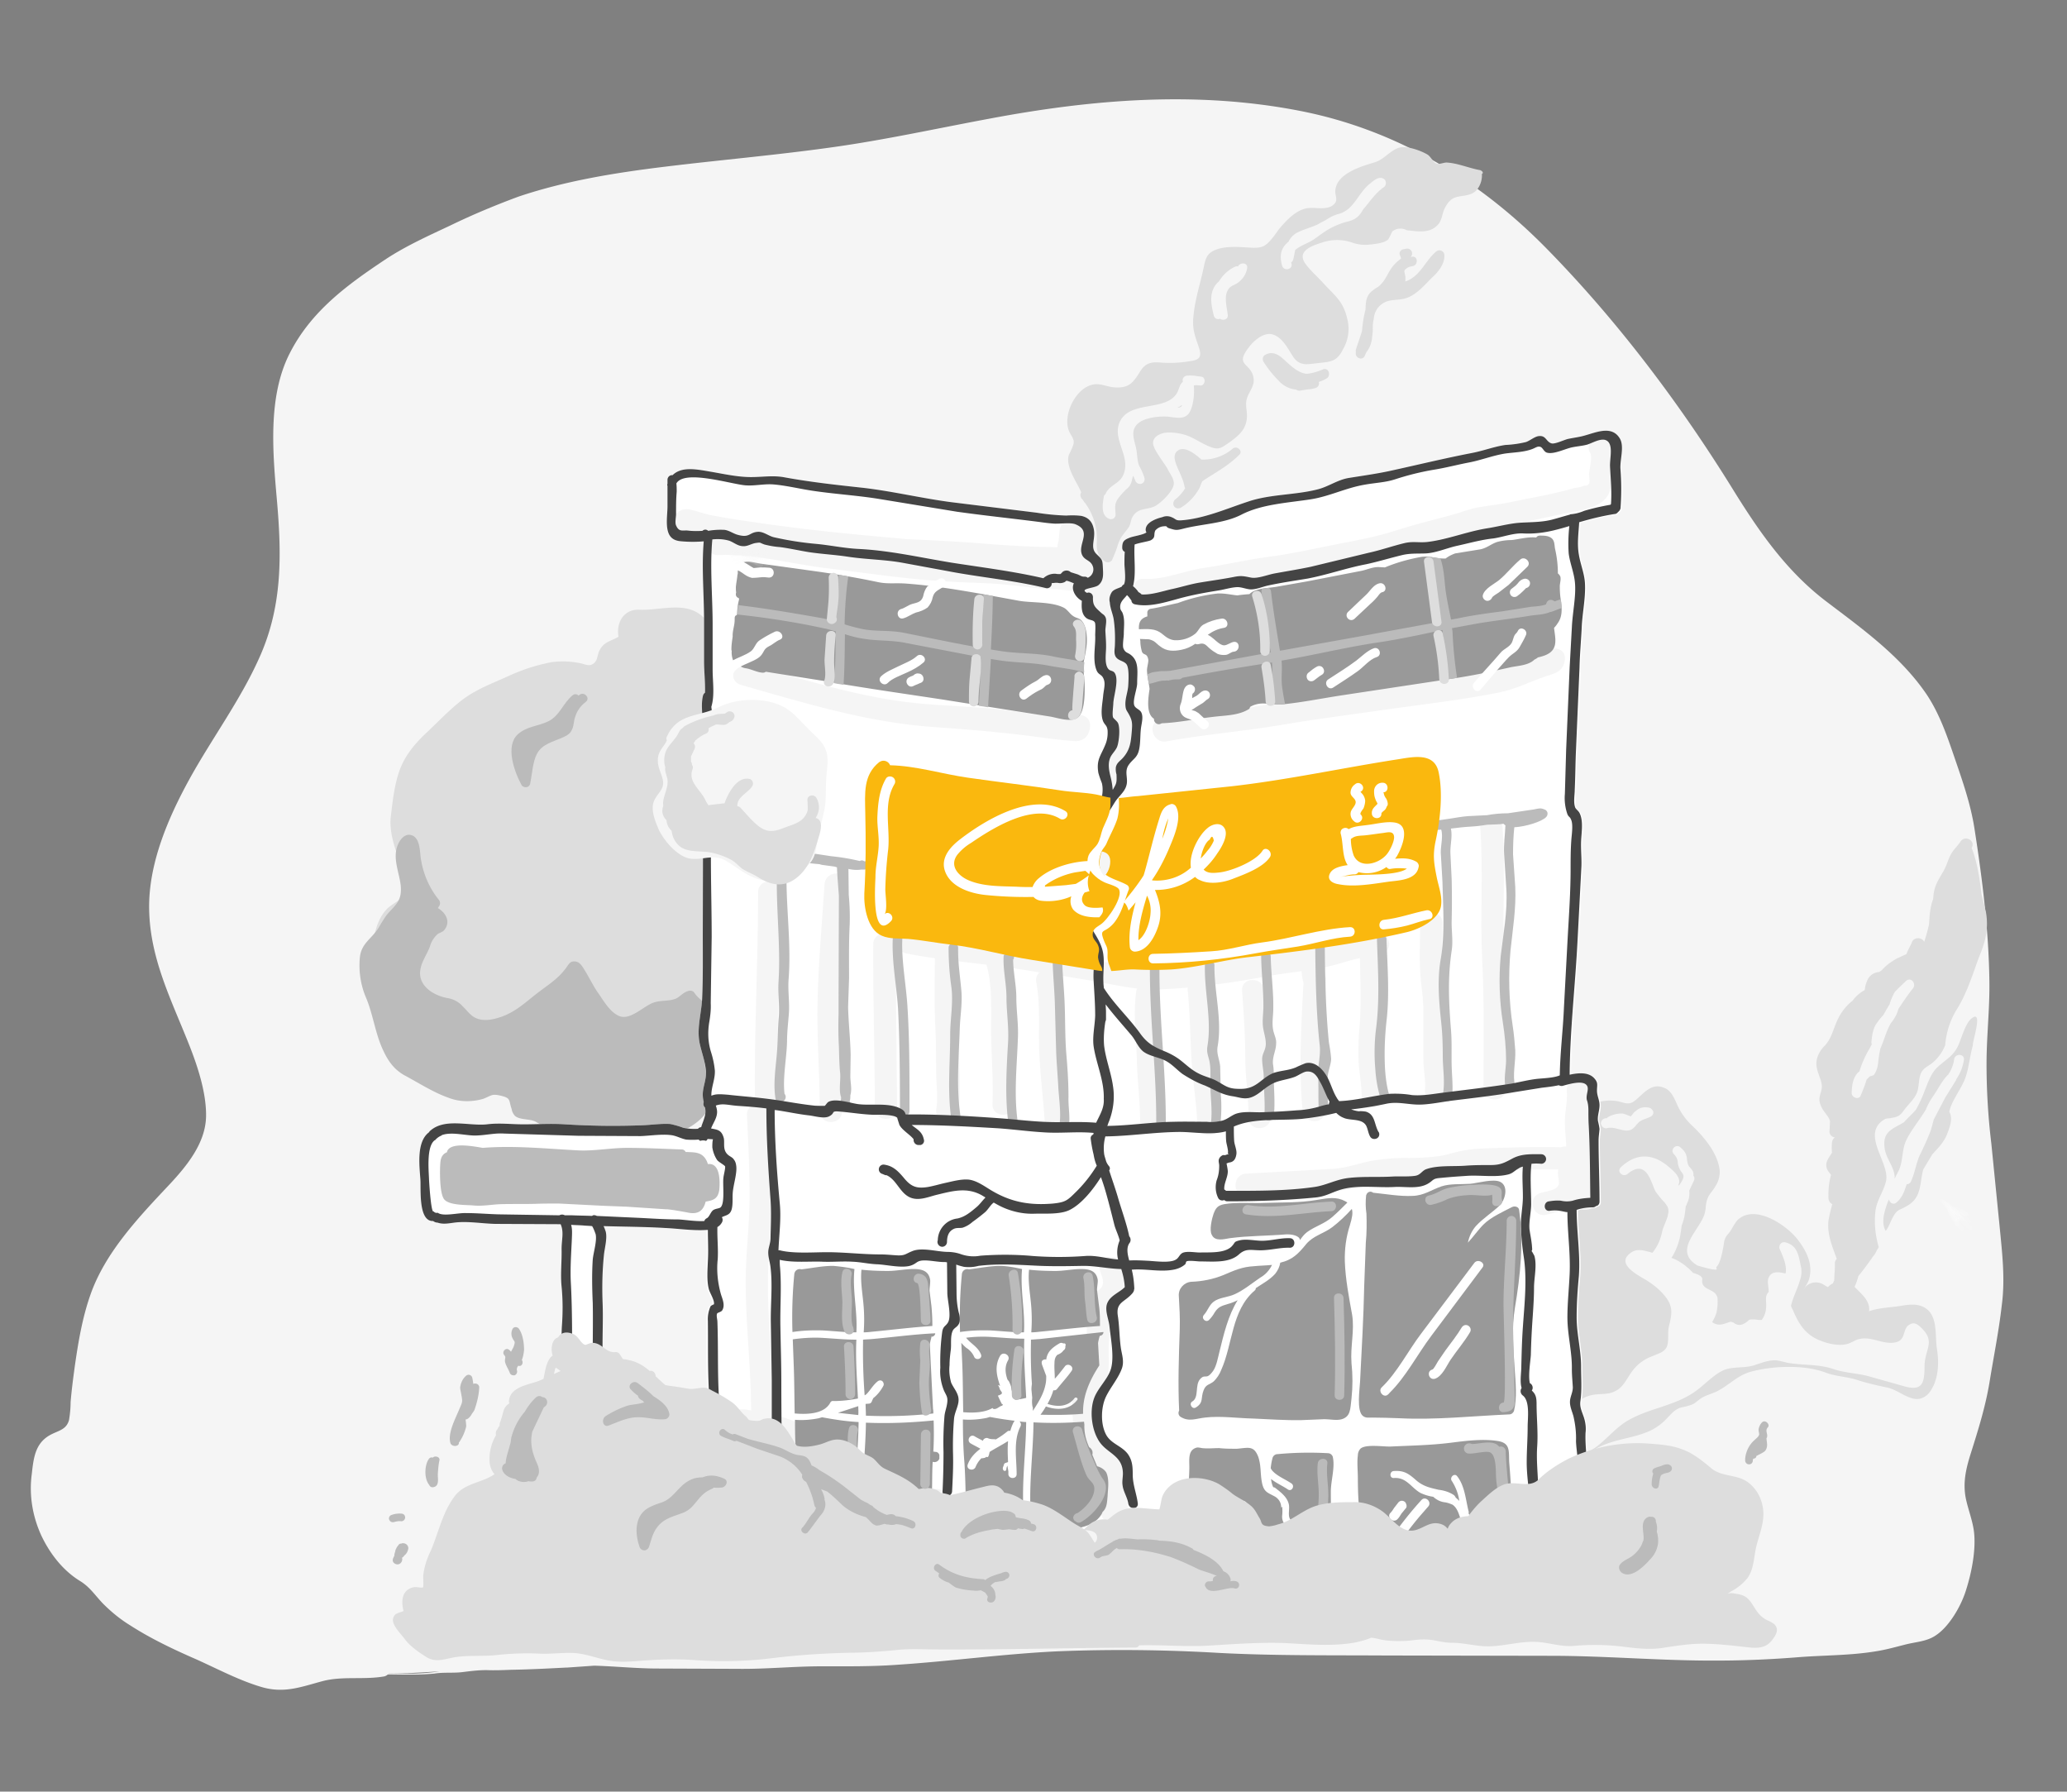 <svg xmlns="http://www.w3.org/2000/svg" xmlns:xlink="http://www.w3.org/1999/xlink" viewBox="0 0 650 563.3"><rect x="0" y="0" width="650" height="563.3" fill="#808080" stroke="none"/><style><![CDATA[.L{opacity:.1}.M{enable-background:new}.N{fill:#bbb}.O{fill:#f5f5f5}.P{fill:#ddd}.Q{fill:#fff}]]></style><path d="M628.8 385.5l-2.6-26a208.4 208.4 0 0 1-1.5-25c0-8.6 1-17.1.9-25.7-.2-16.2-2.2-32.3-4.7-48.3-1.2-7.7-3.7-14.8-6.2-22.1-2.4-7-4.8-14.1-9-20.3-8.1-11.8-19.8-20.2-31-28.7-12.8-9.6-21.5-22.2-29.8-35.6-16.7-27-36.4-53.1-58.6-75.7C465 56.4 439 40.8 409 34.9c-32.6-6.4-65.4-3.7-97.8 2.4-16.7 3.1-33.4 6.8-50.2 9.1-17.2 2.4-34.6 3.9-51.8 6-15.6 1.9-31.2 4.4-46.1 9.4-7.3 2.7-14.5 5.7-21.5 9.1-6.8 3.2-13.7 6.3-20 10.4-12.2 8.1-23.7 16.4-30.5 29.8-7 13.7-5.3 31.5-4 46.4 1.5 17.3 1.7 33.3-5.6 49.4-6 13.4-14.9 25.3-22 38.2-6.7 12.2-12.8 26.5-12.6 40.6.2 15.5 6.9 28.5 12.5 42.6 2.7 6.8 5.5 15.2 5.4 22.6-.1 8.4-6 15.6-11.4 21.4-9.6 10.2-20.2 21.3-24.9 34.6-2.6 7.3-3.9 15.1-5 22.8-.5 3.7-1 7.5-1.3 11.2 0 1.9-.2 3.8-.5 5.6-.8 2.8-2.9 3.2-5.2 4.3-5.3 2.5-5.9 7.1-6.5 12.6-.9 6.6.2 13.3 3 19.4 2.7 5.7 6.8 11 12.2 14.3 3.1 1.9 4.7 4.5 7.2 7.1 2.6 2.6 5.4 4.9 8.5 6.8 6.5 4.2 13.7 7.6 20.8 10.7 6.7 3 13.4 6.6 20.5 8.7s12.4 0 19.1-1.8c6.3-1.7 12.8-.4 19.4-1.5.5-.1.9-.3 1.2-.6h8c2.2 0 4.4-.1 6.6-.3 3.1-.5 6.1-.1 9.1-.5 2.4-.3 4.8-.6 7.2-.6h.3c2.5.1 5 0 7.5-.1 5.8-.1 11.6-.4 17.4-.7h.3l8.6-.6c6.6.2 13.3.9 20 .9l25.3.1c8.8.1 17.5-.8 26.2-.8 8 0 16 .1 24-.5 16.7-1.1 33.2-3.4 49.9-4.2 17.1-.7 34.2-.5 51.2.5 17.4.9 34.8.7 52.1.8l52.1.1c17.3 0 34.9 1.6 52.3 1.5 8.7 0 17.4-.4 26-1.1 8-.6 15.9-.5 23.8-1.8 3.3-.5 6.4-1.4 9.6-2.2s6.5-.9 9.3-2.8c4.3-2.8 8-9.3 9.5-14.1 1.8-5.6 3.3-13 2.5-18.9-.5-3.4-1.8-6.7-2.5-10-1-5 0-9.3 1.5-14.1 2.4-7.6 4.7-14.9 6-22.9s2.9-15.9 3.8-23.9c1.1-8.3.1-16.5-.7-24.8zM130.3 526.2l-8.2.1v-.1c5.3 0 10.7-.4 16.1-.7-2.6.4-5.2.6-7.9.7z" class="O"/><use xlink:href="#B" class="N"/><path d="M609.1 424.1c-.7-4.3.5-10.9-4.3-13.2-2.2-1.1-4.8-.7-7.2-.3-3.2.5-7.2.6-10.2 1.8s-3.9 3.8-7.3 3.1c-3.2-.6-5.8-1.1-9-1.4-.2-1.5-.7-3-1.6-4.3-.8-1.2-2.3-2-2.3-3.7 0-1 1.2-2.5 1.6-3.6 1.5-4.8-.6-9-3.5-12.8-3.5-4.5-13.2-11.1-18.7-6.3-1.1 1-2 3.2-3 4.4-.9.9-1.4 2-1.5 3.2-.2 1.2-.9 6-2.3 7.3-.2.2.1.7 0 .8-.5.5-6.3-1.3-6-1.2-8-4.8 1-11.3 2.3-16.5.5-1.9.1-2.8 1-4.9.6-1.3 1.7-2.3 2.3-3.5 1-1.4 1.4-3.1 1.4-4.8-.5-5.6-5-10.8-8.9-14.5-2.1-2-3.7-4.4-4.8-7.1-.8-1.7-1.7-3.7-3.6-4.5-4.1-1.9-6.6 1.7-9.3 3.9-2.3 1.9-3.8.3-6.5.1-3.1-.3-5.3.4-8.2 1.3-3.5 1-9.5 2-11 6-.7 1.9 0 4.1.2 6 .4 4.4-.8 7.7-2.9 11.6-2.3 4.1-4.8 8.6-4.2 13.5.9 7.4 4.6 13.6 4.2 21.3-.3 7.7-4 15.2-4.4 23-.4 7.9.2 15.8 2 23.5.7 3 2.4 12.4 7.2 11.7 2-.3 3.8-2.7 5-4 1-1.3 2.1-2.4 3.3-3.6-1.7.9-3.6 1.5-5.4 2.3-3.3 1.3-8 4.2-8.1-1.8-.1-1.8.7-3.5 2.1-4.5.9-.8 2.6-1.2 3.6-1.9.5-.4.9-.8 1.4-1.1-.3-5.1 3.1-9.8 8.2-10.8 2.3-.5 4.9 0 7.2-1.2 2.4-1.1 3.5-3.6 4.9-5.6 1.6-2.5 4-4.4 6.8-5.4 2.5-1.1 4.6-1.4 4.9-4.4.2-1.8-.1-3.5.4-5.3.9-3.7 1.3-6.1-1.5-9.4-1.4-1.7-3.1-3.1-4.9-4.3-2.5-1.7-11.2-5.5-5.4-9.3 1.9-1.2 3.9-.5 5.9 0l.6.2c1.6-1.9 2.6-4.2 3.1-6.7.3-1.3 1.1-2.9 1.6-4.4l.1-.3c.1-.4.1-.7.2-1 .1-.5.1-1 0-1.4-.1-.5-.3-.9-.6-1.3l-.5-.7c-1.1-1.1-2-2.3-2.9-3.5-1.4-2.6-2.7-10.5-8.8-5.5-1.5 1.2-3.5-.8-2.1-2.1 4.5-4.3 9.6-4.5 14.5-.6 1.4 1.2 4.3 3.3 3.8 5.6-.1.2-.1.5-.2.7h.2c.5-.7 1-1.4 1.3-2.2.3-1.1-.1-1.4-.8-2.4a6.22 6.22 0 0 1-.9-2.6c0-1-.5-1.9-1.2-2.6-1.4-1.4.7-3.5 2.1-2.1l.2.2c.9.7 1.5 1.7 1.7 2.7.2 1.1.1 2.1.8 3.1.4.4.7.8 1 1.2a2.22 2.22 0 0 1 .3 1.6c.3.4.4.8.3 1.3-.5 1.2-1.1 2.3-1.6 3.5.2 1.4-.1 2.8-.7 4-.1.3-.2.6-.4.9-.1 1-.2 2.1-.4 3.1s-.5 2-.9 3c-.1 1.1-.3 2.3-.5 3.5-.5 2.3-1.4 4.6-2.7 6.6 1 .3 1.9.8 2.7 1.3 1.5.9 2.9 2.1 4.1 3.4.8.2 1.5.5 2.2.9.5.3.8.8.7 1.3-.4 3.5 4.1 2.5 4.8 5.7a17.06 17.06 0 0 1-.3 4.5c-.3 1.1-.8 2.1-1.4 3.1 2.1 1.4 3.5.6 5.6-.1.5-.1.8.2 1.1.2 1.4 1.2 3 1 4.8-.7l.3-.2c.9-.1 1.8-.1 2.7.1h1.1c.9-1.2 1.4-2.7 1.4-4.3.1-1.6-.5-3.3.8-4.5 0-1.3-.5-3.3-.1-4.3.9-2.4 3.2-2 5.4-1.5.5-2.5-.8-5.3-1.8-7.6-.2-.3-.2-.7-.1-1.1.2-.8 1-1.3 1.8-1.1 4 1 4.2 4.3 5 8 .2 1.3.1 2.7-.4 4-.8 2.8-2.2 5.3-2.8 8 .2.5.4.9.6 1.3 1.7 4 3.6 7.3 7.7 9.2 2.6 1.2 6.3 2.2 9.2 1.5 1.4-.3 2.6-1.3 4-1.6 3.6-.8 6.4 1.2 9.9 1.2 5.6-.1 3-4.5 6.2-5.9 1.5-.7 2.6.4 3.6 1.4 4.3 4.3.8 6.6.8 11.9 0 5.5-.8 7.9-6.6 6.2l-11-3.1c-3.7-1-7.4-1-11.2-2.3-4.5-1.5-8.8-1.1-13.5-1.8-1.5-.2-3-.8-4.5-.9-2.2-.1-4.5.8-6.6 1.5-3.3 1.1-7 .3-10 1.7s-5.8 4.5-8.6 6.5c-6.4 4.6-14.1 5.2-20.9 9-3.8 2.1-6.4 5.4-9.8 8.1-.8.6-1.6 1.2-2.4 1.6.4.1.7 0 1.1-.2 5.7-3.6 12.3-3.4 18.2-6.3 1.9-1 3.6-2.3 5-3.9 1.3-1.3 2.3-2.6 4.3-3.2 1.2-.2 2.3-.5 3.4-.9 1.2-.5 2.2-1.7 3.4-2.3 1.5-.8 3.2-1.2 4.7-2 3.6-1.9 6.3-4.9 10.3-6 6.9-1.9 17-2.3 23.7.3 3.5 1.3 7 1.2 10.5 2.5 3 .9 6 1.6 9 2.2 4.4 1.1 8.6 6.2 12.8 1.8 3.2-4 3.3-9.5 2.6-14zM519.2 351c-1.2.7-2.7.9-3.8 1.8l-.3.3c-.1.2-.3.3-.4.4a6.09 6.09 0 0 1-1.6 1.6c-2.3 1.2-5.2-1.1-7.7-.4-.8.2-1.6-.3-1.8-1l-.1-.2c-.1-.2-.1-.4 0-.7.2-.8 1-1.3 1.8-1.2.1-.2.4-.4.6-.5 1.3-.7 2.7-1 4.2-1 .6 0 2.6.9 2.8.9-.1 0 1.1-1.4 1-1.3.5-.4 1-.8 1.5-1.1 1-.5 2.2-.6 3.3-.3.4.1.7.4.9.7.6.6.3 1.6-.4 2zM222.8 231.9c.2-6.2-.2-12.4 0-18.6.2-5.3.6-11.1-.1-16.4.2-.4.2-.9-.1-1.3l-.1-.1c0-.1 0-.2-.1-.3-.1-.6-.6-1.1-1.2-1.1-5.4-5.3-13.3-2.1-20.2-2.4-4.8-.2-7.3 4-6.5 8.5-2.5 1.5-4.8 1.5-6.2 4.8-.4 1-.5 2.6-1.3 3.3-1.5 1.5-2.7.6-4.6.2a27.23 27.23 0 0 0-9-.3c-4.7.9-9.3 2.4-13.6 4.4-5.1 2.3-10.5 4.3-14.9 7.8-3.9 3.1-7 6.4-10.6 9.8s-6.4 6.6-8.3 11.1c-1.9 4.7-2.5 10.4-3.1 15.4s1.4 10.5 3.2 15.2c.9 2.3 1.9 4.3 2 6.2l-.6 2.5c-.4.7-.9 1.3-1.5 1.9-1.5 1.4-3.4 2.1-4.8 3.8-3.2 3.8-3.7 8.9-4.5 13.6-.9 4.8-.9 9.6 0 14.4 1 5.1 2.2 11.7 5.1 16.1 2.5 3.5 5.5 6.6 9 9.1 4.5 3.4 9.5 4.1 14.8 5.5 4 1 5.8 1.5 8.5-1.8.7-.8 1.3-1.8 1.9-2.5l2.8-.9c.3.1.5.3.8.4 1.8 1.3 2.1 4.1 3.5 5.8 3.5 4.1 11.6 5.5 16.5 6.1 4.5.6 10.5 1.2 14.6-.9.5-.2.7-.9 1.1-1.2 3.3-2.5 3.9-1.5 6.6-.2 2.3 1 4.8 2.6 7.3 3.1 3.9.9 9-1.3 12.3-3.2.3-.2.6-.5.7-.9.5-.3.7-.9.6-1.5-1-5.4-.1-11.2-.6-16.7-.7-6.6-.9-13.2-.8-19.9.2-6.2.9-12.4 1.2-18.5.3-6.6-.1-13.3.2-19.9.9-13.5-.5-26.9 0-40.4z" class="P"/><path d="M222 337.5c-1.1-6.5-.8-13.6-.6-20.1.1-3.2-1.3-2.7-3-5.2-.4-.6-1-.8-1.7-.7-1.7.4-2.5 1.5-3.8 2.3-2.1 1.1-5 .6-7.3 1.4-3.3 1.1-7.4 5.8-11 4.2-2.9-1.3-4.8-4.8-6.5-7.2s-3-5.3-4.7-7.9c-.6-.9-1.2-1.8-2.4-2-1.7-.2-2.1.8-2.9 1.9-2.6 3.6-5.7 5.4-9.2 8.1s-6.6 5.7-11 7.3c-2.2.8-5 1.5-7.4.8s-3.3-2.4-4.9-3.9c-1.3-1.5-3-2.4-4.9-2.7-4.4-.8-9.4-3.9-8.5-9 .4-2.5 2.1-4.8 3-7.2.4-1.5 1.2-2.8 2.4-3.9.7-.5 1.6-.6 2.2-1.4 2-2.6.3-5.4-2.1-6.8.2-.3.3-.5.5-.8a1.68 1.68 0 0 0-.2-1.8c-3.1-3.8-5-8.4-5.7-13.2-.3-2.2-.2-6.7-3.3-7.2-1.8-.3-3.2 1.5-3.8 2.9-1.9 4.2.3 8.7.8 12.9.5 5.2-1.7 6.1-4.5 9.5-.9 1.3-1.7 2.6-2.5 4-2.2 3.4-5.2 4.7-5.8 8.9-.5 4.5.2 9.1 2 13.2 2 4.9 2.7 10.1 4.7 15 1.7 4 3.6 7.2 7.5 9.3 4.3 2.3 9.1 5.4 13.8 7 3.4 1.3 7.2 1.3 10.7.3 2.7-1 2.6-1.7 5.6-1 3.3.8 2.4 1.4 3.4 4.2.1.8.5 1.5 1 2.1 1.5 1.4 4.8.9 6.6 1.9 1.3.8 2.6 1.4 4 1.9 4.7 1.4 8.1.9 12.8-.3 4.4-1.1 9.8.7 14.5.7 4.2 0 8.9 1.5 13.1.9 3.1-.4 7.9-3.7 9.3-6.5 1.7-3.9.5-8.2-.2-11.9z" class="N"/><path d="M509.4 137.9c-2.4-4.1-7.1-2.1-10.6-1.1-1.9.6-3.8.8-5.7 1.2-1.3.3-4.1 1.7-5.2 1.4-1.7-.5-1.7-2.5-3.9-2.3-1.4.1-2.9 1.5-4.2 1.9-2.1.5-4.2.8-6.4.9-3.5.5-6.8 1.8-10.4 2.5-8.8 1.7-17.4 3.8-26.1 5.7-4.2.9-8.6 1.5-12.9 2.2-3.4.6-6.1 2.6-9.4 3.5-7.2 1.9-15 1.5-22.1 3.9-6.7 2.2-13.9 5.4-21.1 5.9-1.8.1-1.5-.4-3-1-.9-.4-2-.4-2.9 0-1.7.4-4.5 1.4-5.1 3.2-.3.8 0 1.7.2 1.5-.7.8-4.2 1.3-5.2 1.7-1.8.7-2.5 1.1-2.5 3.2 0 .6.3 1.1.8 1.3-.1 1.2-.1 2.5-.1 3.8s.6 5.2-.2 6.5a.9.9 0 0 0-.6.6c-1 .6-2.5.8-3.2 1.8-.6 1-.9 2.1-.6 3.2.1 1.8.9 3.5 1.2 5.2.4 2.7.5 5.4.4 8.1 0 1.1-.4 2.6.2 3.7.8 1.4 2.5 1.3 3.4 2.4s.7 4.9.6 6.6c-.1 2.1-1 4.1-.9 6.3.1 1.6.4 1.6 1.1 2.9 1.1 2 1.1 2.9.9 5.4-.3 3.4-.5 5.7-2.8 8.3-.9 1-1.9 1.5-2.2 2.9-.1.8 0 1.6.2 2.3.1 2.6 0 2.8-1.1 4.7l-.1.1c-.1-1.3-.3-2.6-.6-3.8-.5-2-1-4.2-.2-6.2.5-1.3 1.9-2.4 2.3-3.8.5-1.6.9-5.4.2-7.1-.3-.7-1.5-1.5-1.6-1.9-.3-1 .1-3.5.1-4.4.1-2.3 1.8-7.2.5-9.4-.5-.9-1.5-.7-2-1.3-1.2-1.3-.9-4.1-.8-6.1s-.1-4-.2-6c0-1.2.5-3 .1-4.1-.4-.9-.7-.9-1.4-1.5-1.8-1.7-2.7-2.2-2.6-4.9 0-.8-.5-1.4-1.3-1.5-.2 0-.3 0-.5.1h-.1c-2.6-1.4 2.4-1.4 3.6-2.4 1.8-1.5 1.5-3.6 1.4-5.8-.1-2.4-.4-2.4-2-4-2.1-2.1-.3-4.5-.8-7.6-.4-2.4-1.6-3.9-4-4.4-1.6-.2-3.2-.2-4.7-.1-3.1-.1-6.2-.4-9.3-.9l-26.8-3.3c-9.2-1.2-18.3-3.4-27.6-4.5-8.3-.9-16.6-1.8-24.8-3.3-3.6-.7-7-.1-10.6-.1-4.1 0-8.2-.9-12.2-1.6-4.3-.7-9.5-2-12.5 1-.8-.1-1.5.5-1.6 1.3v1.4c-.1.2-.1.5 0 .7v6.4c0 2.6-.7 6.4.5 8.8.8 1.6 2.3 2.1 4 2.2a39.75 39.75 0 0 0 6.9 0c-.7 8.2.1 16.7.1 24.9V208c0 3 .4 6.5.3 9.8-.3.2-.5.5-.6.8-.8 3 0 6.2-.3 9.3-.2 2.7-.2 5.5-.1 8.2l.4 17.4-.1 40.4c0 6.7.1 13.4-.2 20.1-.3 5.2-1.9 9.8-.6 14.8.7 2.9 1.9 6.1 1.8 9-.1 2.2-1 4.2-1 6.3 0 .8.1 1.6.3 2.4-.2.6-.1 1.3.4 1.7.2.9.2 1.9-.1 2.9-.3 1.2-.8 2.2-1.1 3.3-.4 0-.8.2-1 .5a17.82 17.82 0 0 1-4.6-.3c-1.3-.5-2.7-.9-4.1-1.2-2.8-.2-6.1.3-8.9.4-8.1.3-16.2.2-24.2-.3-4.3-.3-8.7 0-13.1 0-3.9 0-7.6-.5-11.5 0-5.7.6-13.3-2.1-17.9 2.1-.1.1-.2.2-.3.4-4 3-3 10.5-2.7 14.9.2 2.9-.7 13.2 4 13 .4.3.9.5 1.4.5 2 .7 4 .1 6.2-.1 4-.3 7.9.4 11.9.5l20.6.1c1.1 2.5.3 4.8.3 7.8.1 3.9-.4 7.9 0 11.8.4 4.1.4 8.3.1 12.4-.3 4.6.2 9.1.2 13.7 0 .6.4 1.2.9 1.4 1 .8 2.1 1.4 3.3 1.9 3 1.7 4.7 3.9 7.3 6 3.5 2.8 7.1 5.3 10.5 8.3 2.7 2.3 5.7 4.2 8.9 5.9 6.6 3.6 13.3 9.9 20.8 11.8 3.6.9 7.3 2.5 11.1 3.4-.2.6.2 1.3.8 1.4h.2c11.5 1.6 23.2 2.9 34.8 3.7 5.7.4 12 1 17.7.2 1.3-.2 2.6-.5 3.8-1 4.9 4 9.6 8.9 15.3 11.4 6.1 2.7 10.8 1.8 17.2 2 5.4.2 12.4 1.2 17-2.4 1.6-1.2 2.2-3.3 4.1-4.2s3.5-.5 4.7-2.4c.4-.6.3-1.5.7-2 1.4-2.1 3.2-1.5 5.2-1.1l12.5 2.5c7.7 1.6 15.1 3.4 23 4 16.9 1.2 33.7.9 50.7.9 9 0 18.1.4 27.1-.6l7.2-1c.5.2 1.1.1 1.5-.2 1-.1 2-.2 3.1-.2 3.5-.1 7.3-1 10.8-.8.6.1 1.2-.3 1.4-.9.3-.4.4-.9.3-1.3-.6-3.6.1-8.6.5-12.3.5-4.9-.5-9.5-.3-14.3.2-1.6 0-3.2-.5-4.8-.7-2.1-1.4-3.3-1.1-5.3.5-3.6.2-7 .2-10.8 0-5.2-1.4-10.2-1.4-15.4 0-4.3.3-8.7.7-13 .5-7-.7-13.8-.7-20.8l.6-.2c1.4-.4 2.9-.6 4.4-.6.4 0 .8-.1 1.1-.4.7-.1 1.1-.7 1.1-1.4 0-6.4-.3-12.8-.3-19.2 0-1.2.2-2.4.3-3.6-.1-.9-.3-1.7-.5-2.6-.2-1.7.5-3.2.5-4.9s-.8-2.9-.8-4.6.4-2.4-.7-3.7c-1.8-2.2-5.1-1.9-7.9-1.3.1-14.1 1.8-28.4 2.5-42.5l1.2-23c.1-2.6-.2-5.2-.1-7.9s.8-6.4-.5-8.9c-.3-.6-1-1.1-1.3-1.6-.7-1.6-.2-4.1-.2-5.7.2-4.2.2-8.4.4-12.6l1.1-25.8c.1-4.2.5-8.5.7-12.7.2-4.6 1.3-9.4 1-14-.2-3-1.4-5.8-1.9-8.8-.6-3.4-.1-6.8.1-10.2 3.7-1.1 7.4-2 11.2-2.6.4 0 .8-.3 1-.6.4-.3.7-.7.8-1.2a81.45 81.45 0 0 0 0-12.1c-.7-3.2.9-7.4-.6-10zM224 410.2s-.9.3-1.1.7c-.6 1.4-.9 3-.8 4.5.1 7.8-.1 15.6.4 23.3.4 6.9.8 14.1.1 21-5-2.9-9.8-6.4-14.9-9.2-5.8-3.2-10.3-8-15.7-11.8-.8-.6-1.5-1.2-2.2-1.9.4-3.7-.6-7.8-.7-11.5-.1-5.2.2-10.4 0-15.6-.2-5-.1-10 .4-15 .2-2.2 1.1-5.2.6-7.4-.2-.6-.4-1.2-.7-1.8 6.5.2 13 .2 19.5.6 4.2.2 8.8.9 12.9.6h.4c0 3.3.2 6.5 0 9.8-.1 2.7-.4 6.1.3 8.8.2 1.3 1.9 3.7 1.5 4.9z" class="Q"/><path d="M282.7 353.4z" fill="#444"/><g class="O"><path d="M506.1 139c-2.3-3.8-8.4-.3-6 3.5.7 1.2-.3 5-.4 6.6l.1 1.4c.3 1.6-.3 2.3-1.7 2.2-1 .6-2.6.6-3.6.9-6.5 1.9-13.1 2.9-19.6 4.3-3.3.7-6.6 1-9.9 1.6-3 .5-5.8 1.7-8.8 2.5-6 1.6-11.7 3-17.6 4.9s-12.4 3.1-18.7 4.3c-7.1 1.4-14 3-21.2 3.9-6.8.9-13.5 2.5-20.3 3.5-6.2.9-12.4 3.8-18.7 3.4-4.5-.3-4.5 6.7 0 7 7 .4 14-2.7 20.9-3.7 7.9-1.1 15.8-2.7 23.8-3.9 7.5-1.2 15.1-3 22.5-4.5 7.1-1.5 13.7-3.9 20.7-5.9 14.2-4 28.8-6.1 43.3-9.3 4.8-1.1 13-1.6 15.1-6.7 1.2-2.9.4-6 .8-9 .4-2.6.9-4.4-.7-7zm-164.8 35.5c0-.3 0-.5-.1-.8 1-1.1 1.3-2.7.7-4.1-.4-1.2-1-2.3-1.6-3.4l-.1-.1c-.2-.3-.3-.7-.5-1-1.9-3.2-6.2-1.5-6.5 1.8l-.3 3c-.1.6-.4 1.6-.4 2.2-.9-.1-2.2-.1-2.7-.1-5.6-.1-11.2-.4-16.8-.8-9.3-.8-18.7-1.3-28-1.7l-13.1-1.2c-13.3-1.2-26.4-2.8-39.5-4.8-2.7-.4-5.5-.9-8.2-1.4-2.5-.4-4.8-1.4-7.2-1.9-3.5-.7-5.7 2-5.8 5.3 0 1.6 1.1 2.9 2.6 3.4 2.9.8 5.8 1.4 8.7 1.9-.3 1.7.8 3.4 2.6 3.7.3 0 .5.1.8 0 11.5-.5 23 2.9 34.5 4.2 12.3 1.5 24.6 3.4 37 4.1 5.9.4 11.9.4 17.8.9 5.7.5 11.3 1.5 17 1.6 3.3.1 8.5 1.6 10.2-2.4.2-.4.3-.8.3-1.2 1.5-.4 2.2-1.9 2.4-3.3 0-.2 0-.4.1-.6 0-2.4-2-3.5-3.9-3.3zm-4.2 51c-.3 0-.6-.1-.9-.1-.9-.2-1.8-.2-2.6-.1l-6.9-.6-11.5-1.6c-8.9-1-18-1.1-26.9-2-18.1-1.8-36.1-7.6-53.5-12.6-4.3-1.2-6.2 5.5-1.9 6.8 19.9 5.7 40.1 11.9 60.9 13.3 10.1.7 20.1 1.5 30.1 2.8 4.6.6 9.3 1.3 13.9 1.6 3.1.2 4.9-1.8 5-4.8.1-3.3-3.6-4.2-5.7-2.7zm148.6-20c-.9.4-2.9.8-3.6 1.1-2.3 1.2-4.7 2.2-7.1 3.1-4.8 1.3-9.6 2.2-14.5 2.8-11 1.7-22.1 3-33.1 4.3-9.9 1.2-19.6 3-29.4 4.8-11 2-22.1 2.6-33.1 4.7-4.4.8-2.5 7.6 1.9 6.8 11.8-2.2 23.8-3.1 35.7-5.1 11.5-2 23.1-3.4 34.7-5.1 11.4-1.6 23-2.9 34.3-5.2 5.4-1.1 9.6-3.4 14.7-5.1 3.2-1 5.5-1.6 5.9-5.3s-4.6-4.6-6.4-1.8zm-12.6 96.2c-.8-13.8.4-27.7-.6-41.5-.3-4.5-7.3-4.5-7 0 1 13.9-.1 27.7.6 41.5.7 13.5.4 27.1.4 40.6 0 4.5 7 4.5 7 0 0-13.6.3-27.1-.4-40.6zm-18.5 31.4v-14.8c0-4.4-.8-8.6-1-13-.3-5 0-10.1 0-15.1 0-4.5-7-4.5-7 0 0 5-.3 10.1 0 15.1.2 4.4 1.1 8.6 1 13v14.8c0 3.1.8 6.6.5 9.6-.4 4.5 6.6 4.5 7 0 .3-3-.5-6.4-.5-9.6zm-19.4 11.1c0-3.2-.3-6.4-.8-9.6-.4-4.2-.3-8.4.2-12.5.7-8.5 0-17.2 0-25.7 0-4.5-7-4.5-7 0 0 8.5.6 17.3 0 25.7-.4 3.7-.5 7.5-.4 11.3.2 3.8 1 7.5 1 11.3 0 4.5 7 4.5 7 0v-.5c0 .1 0 .1 0 0zm-189.8-63.7c0-4.5-7-4.5-7 0 0 22.4-1.3 44.7-1 67.1.1 4.5 7 4.5 7 0v-.8c-.3-22.1 1-44.1 1-66.3zm18.7 34c.3-12.1 1.4-24.4 2.2-36.5.3-4.5-6.7-4.5-7 0-.8 12.1-1.9 24.4-2.2 36.5-.3 11.6.7 23.2.7 34.9 0 4.5 7 4.5 7 0 0-11.6-1-23.2-.7-34.9zm17.5-17.6c0-4.5-7-4.5-7 0-.1 17.2.5 34.3.5 51.5 0 4.5 7 4.5 7 0l-.5-51.5zm19.8 52.4c.9-7.3.2-15.4-.1-22.7-.4-9.5-.3-18.9-.3-28.4 0-4.5-7-4.5-7 0 0 8.9-.3 17.6.2 26.4.2 4.2.1 8.4.2 12.6 0 3.7.6 7.5.1 11.1-.1.3-.1.6-.1.9v.2c-.1 3.9 6.3 4.9 6.9.9 0-.3.1-.6.1-.9-.1 0-.1 0 0-.1z"/><path d="M431.5 293.5c-2 1.1-5.3 1-7.5 1.4-2.8.6-5.4 1.6-8.2 2.2-6.5 1.4-13.2 2-19.7 3.1-6.4 1.3-12.8 2.1-19.3 2.7-5.1.3-10.4 1.4-15.5 1.2-11.5-.5-23.2-3.7-34.5-5.5-13.3-2.1-26.6-3.1-39.8-5.6-4.4-.8-6.3 5.9-1.9 6.8 8.3 1.6 16.8 2.5 25.1 3.5 2 6.7 1.4 15.4 1.5 22.4s.7 14.3.4 21.4c-.2 4.5 6.8 4.5 7 0 .4-7.7-.2-15.5-.4-23.2-.2-6.2.2-13.3-1-19.6 3 .4 6 .9 9 1.4h.2c-.9.8-1.3 2.1-1 3.2 1.4 7.8.5 15.5 1 23.3.3 6.7 1.2 13.5 1.6 20.2.3 4.5 7 4.6 7 0v-.2c0-.3 0-.5-.1-.8-.5-6.9-1.5-14-1.6-20.9-.2-7.9.3-15.6-1.1-23.4 0-.2-.1-.3-.1-.5l12.9 2.1c3.9.8 8 1.6 12.1 2.1a1.93 1.93 0 0 0-.3 1c-1 7.1 0 14.1.2 21.2.1 6.6 1.1 13.2 1 19.9 0 4.5 7 4.5 7 0 0-6.1-.7-12.1-1-18.2-.3-6.8-1.4-14.3-.5-21 .1-.9-.1-1.8-.6-2.6 3.4-.1 6.7-.3 10.1-.6v.9c.7 7.4.8 14.7 1.2 22 .4 6.7 1.6 13.4 1.8 20.1.2 4.5 7.2 4.5 7 0-.2-6.8-1.4-13.4-1.8-20.1-.4-7.4-.5-14.7-1.2-22-.1-.6-.2-1.1-.5-1.6 6.1-.7 12.2-1.7 18.2-2.8 6.8-1.3 13.9-1.7 20.6-3.4 3.2-.8 6.3-1.9 9.5-2.5 2.5-.4 4.7-.5 7-1.7 3.7-2 .1-8-3.8-5.9zm-32.9 39.3c0-7.1-.5-14.2-1-21.3-.3-4.5-7.3-4.5-7 0 .5 7.1 1 14.2 1 21.3 0 6.2 1.1 12.3 1 18.5-.1 4.5 6.9 4.5 7 0 .2-6.2-.9-12.3-1-18.5z"/><path d="M417 308.4c.1-.7-.1-1.4-.5-2 0-.2-.1-.4-.1-.5v-.5c0-.2.1-.3.1-.5.5-1.9-.6-3.8-2.5-4.3s-3.7.6-4.3 2.4c-.8 2-.2 4.1.2 6.1-.7 13.3-1.5 26.8-.3 40 .4 4.5 7.4 4.5 7 0-1.2-13.4-.3-27.1.4-40.7zm-62.2 167.2c-.4-4.2-.8-8.4-1.4-12.6-.5-3.5-1.4-6-4.5-7.8-2.4-1.4-3.7-1.7-4.4-4.7a28.22 28.22 0 0 1-.3-5.8c-.1-2.6-.1-4.4 1.3-6.5.9-1.1 1.7-2.3 2.3-3.6 1.4-3.7.6-8.6.9-12.5a45.71 45.71 0 0 0 0-7.4c-.1-.6-.1-2.9-.7-2.9 1-.4 1.9-.9 2.8-1.4 1.1-.8 1.9-1.9 2.4-3.1 1.3-3.1.5-6.7-.5-9.7-1.4-4.3-8.1-2.4-6.8 1.9.7 2 1.8 4.3-.1 5.9-1 .8-2.5.9-3.4 1.9-1.8 1.8-1.5 3.9-1.1 6.2.9 4.8.2 9.3.1 14.1 0 2 .3 3.8-.8 5.6-.8 1.3-2 2.2-2.6 3.7-1.2 2.9-.8 6.3-.6 9.4.2 3.3-.1 7.1 1.6 10.1s4.3 2.8 6.4 4.9c1.9 1.9 1.3 5.2 1.5 7.6.1 1.3.3 2.6.5 3.8-2.9 2.1-.5 6.7 2.8 6.1 2.1.7 4.8-.5 4.6-3.2zm147.5-104.4c-.1-.4-.2-.7-.4-1 1.6-9.1-1.7-18.1-2.2-27.2-.4-4.4-7.2-4.5-7 0 .3 3.3-.7 6.8-.6 10.1 0 2.2.3 4.4.4 6.7v.7h-.2c-.5 0-.9 0-1.4.2-8.2-.2-16.4.1-24.6.4-3.6.1-7.1.7-10.5 1.7-4.1 1.1-8.5 1.2-12.7 1.3-3.8-.1-7.6.2-11.4.8-4.3.8-8.1 2.3-12.5 2.6l-27.3 1.5c-4.5.2-4.5 7.2 0 7l27.3-1.5c3.7-.2 7.4-.9 11-2 4.3-1.2 8.6-1.2 13-1.3 3.8 0 7.5-.3 11.2-.8 4.1-.7 7.7-2 12-2.2 7.9-.3 15.7-.6 23.6-.5 0 .4-.1.7-.1 1.1 0 .9.5 2.9.3 3.6-.6 1.9-4.2 2.2-5.8 2.7-4.3 1.3-2.5 7.9 1.9 6.8 2.7-.7 5.5-1.2 7.9-2.1 1.1.1 2.2.3 3.4.5 1.4.2 3.3-.1 4-1.6.8-2.4 1.1-5 .7-7.5zm-259.1 73.2c.1-14.2-1.9-28.4-1.7-42.6.1-8.1 1.1-16.1 1.2-24.1 0-9-.4-18.1-.8-27.1-.2-4.5-7.2-4.5-7 0 .4 9 .9 18.1.8 27.1-.1 8-1.1 16-1.2 24.1-.1 14.4 1.8 28.9 1.7 43.2 0 4.5 7 4.5 7 0v-.6c0 .1 0 .1 0 0z"/></g><g class="N"><path d="M274.2 271.2c-.7-.3-1.5-.4-2.3-.4h-.1c-.4-.3-.9-.4-1.4-.1h-.1c-2.9-.7-5.9-1.2-8.9-1.5l-8.6-1.3c-1.3-.3-2.6-.4-3.8-.5-3.4-.8-7.4-1.5-9.4.4-.5.5-.6 1.2-.2 1.8.1.1.2.3.3.4.5 1.9 2.8 2 4.7 2.1-.6 12.4 1.2 24.5.4 36.9-.2 3.6.4 7.1.1 10.8-.3 3.3-.3 6.6-.5 10-.3 5.1-1.4 10.6-.5 15.8.2.8 1 1.3 1.8 1 .2-.1.5-.2.7-.4l.3-.3a1.52 1.52 0 0 0 0-2c-.6-5.4.7-11.2.8-16.6 0-3.1.4-6 .6-9.1.2-3.5-.4-6.9-.1-10.5.9-12-1.1-23.9-.6-35.9.3-.3.5-.6.6-1 1.8.2 3.6.4 5.4.5 1.4.1 2.8.3 4.3.4.6.2 1.1.3 1.4.3 1.2.2 2.4.3 3.5.5l.6.2c.1 3 .4 6 .6 9l-.1 31.8v5.2c-.1 3.4-.1 6.8.1 10.2.1 2.9.1 5.7.4 8.5.2 2.4-.5 5.4.3 7.6 0 1-.4 1.8-.2 2.7.2.8 1.1 1.3 1.9 1 .2-.1.5-.2.6-.4l.2-.2c.5-.5.6-1.2.2-1.8 0-.2.1-.3.1-.5.1-.4.1-.8.1-1.3v-.1c.6-2 0-4 0-6l.1-6.8c-.1-5-.7-10.1-.8-15.1l.3-8.9c0-5.7-.1-11.2.2-16.9.1-3.1 0-6.2-.3-9.4l-.1-8.1c1.3.3 2.7.4 4 .2h1c.2 0 .4-.1.7-.1h.2l.3.1c.2.1.4.1.6.2 1.7.9 2.5-2 .6-2.4zm11.8 75.4c0-9.8 0-19.7-.6-29.5-.4-7.8-2.3-16.3-1.5-24 .2-1.9-2.8-1.9-3 0-.8 7.7 1 16.2 1.5 24 .5 10.1.6 20.2.6 30.3v2a1.54 1.54 0 0 0 1.5 1.5 1.54 1.54 0 0 0 1.5-1.5v-2.8zm15.8-22.8c.1-4.2.9-8.4.5-12.5-.4-4.5-1.1-8.8-1-13.3 0-1.9-3-1.9-3 0 0 4.2.3 8.4.9 12.5.6 4.9-.4 10-.4 14.9 0 8.6-.9 17.5.3 26 .3 1.9 3.2 1.1 2.9-.8-1.3-8.8-.5-18-.2-26.8zm17.8-10.2c0-3.9-1-8-1-11.9.4-.5.4-1.3-.1-1.7l-.3-.3c-.6-.6-1.6-.5-2.2.1-.2.3-.4.6-.4 1-.2 4.2.9 8.5.9 12.8 0 4.7.8 9.4.5 14.2-.5 8.3-1 17.2.1 25.4.3 1.9 3.1 1.1 2.9-.8-1.2-8.5-.2-17.5.1-26.1.2-4.3-.5-8.5-.5-12.7zm16.4 31.3c0-4.7-.3-9.1-.7-13.8-.4-5.1-.3-10.3-.5-15.4-.2-5.6-.9-11.2-.8-16.8a1.54 1.54 0 0 0-1.5-1.5 1.54 1.54 0 0 0-1.5 1.5c-.1 5.4.5 10.7.7 16.1l.4 14.7c.1 4 .5 8.1.7 12.1.2 3.6.9 8 .4 11.6-.3 1.9 2.6 2.7 2.9.8.5-3.1-.2-6.1-.1-9.3zm28.6-39.9a1.54 1.54 0 0 0-1.5-1.5 1.54 1.54 0 0 0-1.5 1.5c0 16.2 2.1 32.3 2 48.5a1.54 1.54 0 0 0 1.5 1.5 1.54 1.54 0 0 0 1.5-1.5c.1-16.2-2-32.3-2-48.5zm19.3 39.2l-.2-8.9c-.2-2.3-1.2-3.9-.8-6.3 1.5-8.4-1.1-17-1-25.5 0-1.9-3-1.9-3 0-.2 8.5 2.2 17.1.8 25.4-.3 1.8.1 2.6.6 4.6.5 2.4.3 4.6.3 7 0 4.4.8 8.9.1 13.3-.3 1.9 2.6 2.7 2.9.8a45.11 45.11 0 0 0 .3-10.4zm16.4-9.7c-.2-2.4 1-4.2 1-6.5.1-1.4-.6-2.6-.9-4-.5-2.3 0-4.6 0-6.9.1-5.5-.7-11-.8-16.4a1.54 1.54 0 0 0-1.5-1.5 1.54 1.54 0 0 0-1.5 1.5v.3c.1 5.1.7 10.2.7 15.3 0 1.9-.3 3.9-.2 5.8.1 2.2 1.2 4.6.9 6.8-.2 1.5-1.1 2.5-1.1 4.1 0 1.9.5 3.7.5 5.6 0 4.1.5 8.2.2 12.3-.1 1.9 2.9 1.9 3 0 .4-4.3 0-8.6-.1-12.9.1-1.1 0-2.3-.2-3.5zm17.2 4.5c0-2.1 1-4 1.1-6-.1-1.8-.4-3.5-.7-5.2-1-9.8-1.2-20-1.3-29.9a1.54 1.54 0 0 0-1.5-1.5 1.54 1.54 0 0 0-1.5 1.5c.1 10.1.3 20.6 1.4 30.7.4 3.5-.7 6.4-.5 9.8s0 6.9.2 10.4c.1 1.9 3.1 1.9 3 0-.2-3.4-.2-6.6-.2-9.8zm19.6 5.9c-1-2.5-1.5-7-1.6-9.8-.2-4.7 0-9.4.5-14 1-8.4.3-17.3 0-25.8-.1-1.9-3.1-1.9-3 0 .3 9.2.9 18.4-.2 27.5a60.98 60.98 0 0 0-.3 13.5c.2 3 .7 6 1.6 8.9-.1.8.5 1.5 1.3 1.6h.6c.9-.3 1.3-1.1 1.1-1.9zm19.4-9.7c-.1-3.7.1-7.5-.2-11.2-.7-8.8-1.1-16.4.2-25.1.5-3.1-.1-6.3 0-9.5.1-4.3.1-8.6 0-12.9l-.4-8.3c-.1-2.8.9-5.9-.1-8.5-.7-1.8-3.6-1-2.9.8.9 2.4-.2 5.6 0 8.1l.5 8.6c.2 7.9.8 16.4-.5 24.1-1.2 6.7-.6 13.4.1 20.1.4 3.6.5 7 .5 10.6 0 4.1.8 8.3 0 12.3-.4 1.9 2.5 2.7 2.9.8.4-3.3 0-6.4-.1-9.9z"/><path d="M486.2 256.9c.6-.6.6-1.6 0-2.1-.1-.1-.2-.2-.3-.2-1.5-.7-2-.4-3.6-.1l-8.1 1.2c-2.2 0-4.5.2-6.6.6l-6 .3c-3.7.3-7.4 1.3-11.1 1.4-1.9 0-1.9 3 0 3 4-.1 7.9-.9 11.9-1.1 1.8-.1 3.5-.3 5.3-.6.9 0 1.8-.1 2.7-.1s1.6-.1 2.4-.2l.1.1c.2.1.3.3.5.4-.1 3-.6 6-.4 9.1l.7 11c.4 7.1-1 14.2-1.8 21.2-.6 6.9-.4 13.8.7 20.7.6 3.9 1 7.8 1 11.8 0 3-.9 6.2 0 9.1.6 1.8 3.5 1.1 2.9-.8-1-3.4.2-7.9 0-11.4-.2-2.5-.4-5.1-.8-7.6-1.2-7.8-1.4-15.8-.7-23.7.7-6.8 1.8-13.2 1.5-20l-.7-10.3c0-2.8.1-5.7.4-8.5 3.7-.2 8.7-1.8 10-3.2z"/></g><path d="M451.8 275.8c-.9-4.5-1.3-7-.3-11.6 1.4-6.5 2.3-14.8.9-21.4-1.3-6.2-7.7-4.9-12.6-4.1-17.5 2.7-34.8 6.5-52.4 8.5l-29.6 3.1c-2 .1-4 .5-6 .6.2 2.2.1 4.3-.4 6.4-.8 2.6-2.3 5.2-3.4 7.8-.4 1-1.2 1.7-1.6 2.6-1 2.5-1.4 5.2 1 7.1 2 1.6 4.9 2.2 7.1 3.5a1.3 1.3 0 0 1 .5 1.3c-1.2 3-1.9 6.2-3.6 9-.7 1.2-1.6 2.3-2.7 3.1-1.8 1.4-2.8.7-1.6 3.9.8 2.1 1.2 2 1.2 4.2-.1 2.6.3 2.9 1 5 .1.2.1.4.2.5 2.5-.1 5-.6 7.4-.5a110.28 110.28 0 0 0 11.5 0c8.2-.6 16.3-3 24.5-3.9 16.5-1.9 33.2-4 49.4-7.8 3.9-.9 9.9-3.8 10.8-8 .6-3-.7-6.3-1.3-9.3z" fill="#fab80e"/><path d="M267.5 456.8l-5.3-2.3c-4-3.2-8.4-5.9-13.1-7.9-2.5-1-5.2-1.7-7.9-2-2.7-.4-5.6-1.6-8.3-1.5-1.1 0-2 .9-2 2 0 .2 0 .4.1.5.7 2.6 3.8 3.2 6.1 4 2.6.9 5.2 1.2 7.8 2 3.1 1 6.2 2.3 9.1 3.9.3.1.7.3 1.1.5 0 .3-.1.6-.1.8 0 3.3 2.7 2.1-.8 3.9-2.1 1.1-4.5 2.1-6.1 4-.6.7-.6 1.7-.1 2.4-.6.6-1.1 1.2-1.7 1.9-1.2 1.3-.1 4.1 1.9 3.3 6.9-2.8 13.7-5.9 20.7-8.3 5.8-1.8 2.5-5.5-1.4-7.2zm-5.9 3.2c.6 1.5.5.2-.7.8-.1.1-.2.1-.3.1.1-.4.2-.8.1-1.2s-.3-.8-.5-1.2c.6.4 1.1.9 1.4 1.5zm29.4 9.2c-3 2.2-5.5 5.1-7.2 8.4-1.4-1.3-3.1-2.4-4.5-3.5s-4.1-.1-3.4 1.9.6 4.6 1.5 6.7c1 1.9 1.8 3.9 2.5 6 .3 1.7 1.7 2.9 3.4 3.1.1.1.3.3.4.5.6.9 1.8 1.2 2.7.7.5-.3.8-.7.9-1.3h.2l.5-.1c.9-.1 1.6-1 1.4-1.9v-.1l.1-.1c.9.2 1.8-.5 2-1.4v-.5c-.1-.9-.2-1.8-.2-2.7.6-3 1.5-5.9 2.9-8.6 1.3-1.4 3.2-2.5 3.4-4.6.6-4-4-4.3-6.6-2.5z" class="O"/><g class="Q"><path d="M615.8 384c1.4 0-.3-2-.5-2.3l-2.5-3c-.4-.6-.9-1.1-1.6-1.4-1.4 0 .3 2 .5 2.3l2.5 3c.4.6.9 1.1 1.6 1.4z" class="L M"/><path d="M616.2 382.2c1.3 0-.6-1.8-.6-1.8-.9-.8-2.5-2.5-3.8-2.5s.6 1.8.6 1.8c.9.9 2.6 2.5 3.8 2.5z" class="L M"/><path d="M617 383.8c1.6 0-1-2.4-1-2.4l-3.4-3.1c-.6-.6-1.2-1.1-2-1.4-1.6 0 1 2.4 1 2.4l3.4 3.1c.5.7 1.2 1.1 2 1.4z" class="L M"/><path d="M619.7 386.7c1.5 0-.6-2.1-.7-2.2-.9-1-1.8-1.9-2.8-2.7-.4-.5-1-.9-1.7-1.2-1.5 0 .6 2.1.7 2.2.9 1 1.8 1.9 2.8 2.7.4.6 1 1 1.7 1.2z" class="L M"/><path d="M619.3 384.5c1.5 0-1.1-2.2-1-2.1-1-.9-2.1-1.7-3.2-2.4-.5-.5-1.2-.8-1.9-1-1.5 0 1.1 2.2 1 2.1 1 .9 2.1 1.7 3.2 2.4.5.5 1.2.9 1.9 1z" class="L M"/><path d="M616.2 383.4c.7 0 1.2-1.5.2-1.5-.8 0-1.2 1.5-.2 1.5zm-1.2.4c1.6 0-1.3-4.5-2.3-4.5-1.6 0 1.2 4.5 2.3 4.5z" class="L M"/><path d="M616.9 386.9c1.2 0 .2-1.6-.1-2-.6-1-1.2-1.9-1.9-2.8-.3-.5-.7-1-1.3-1.2-1.2 0-.2 1.6.1 2 .6 1 1.2 1.9 1.9 2.8a3.04 3.04 0 0 0 1.3 1.2zm1.3-4.4c.8 0 1-.4.6-1-1.1-.8-2.4-1.5-3.7-2-.8 0-1 .4-.6 1l1.8 1.1c.6.4 1.3.7 1.9.9z" class="L M"/><path d="M615.5 385.6c1.1 0 .4-1.4.1-1.9l-1.5-2.5a1.98 1.98 0 0 0-1.1-1.1c-1.1 0-.4 1.4-.1 1.9l1.5 2.5a1.98 1.98 0 0 0 1.1 1.1zm2.7-3.4c.5 0 .7-.7.5-1.1s-1.4-.9-1.8-.9-.7.7-.5 1.1 1.3.9 1.8.9z" class="L M"/><path d="M615.2 384.3c.9 0 1.4-1.5.4-1.5s-1.4 1.5-.4 1.5z" class="L M"/><path d="M424.5 291.5c-9.2.5-18.4 3.6-27.5 4.8-5.5.7-10.7 2.5-16.2 2.8-6.1.4-12.2.7-18.2.8-1.9 0-1.9 3 0 3 10.9-.1 21.7-1.2 32.4-3.2 4.3-.8 8.7-1.4 13.1-2.1 5.5-.9 10.9-2.8 16.4-3.1 2-.1 2-3.1 0-3zm24.1-5.3c-4.5.9-8.7 2.5-13.4 3-1.9.2-1.9 3.2 0 3 2.4-.2 4.9-.6 7.3-1.2 2.3-.6 4.5-1.5 6.9-2 1.9-.2 1.1-3.1-.8-2.8z"/></g><path d="M346.8 274.9c.1.2.3.4.5.6 1-1.1 1.6-2.4 1.8-3.9.3-2.5-.9-3.6-2.6-3.9-.9 2.4-1.2 5.2.3 7.2z" class="O"/><g fill="#444"><path d="M509.4 137.9c-2.4-4.1-7.1-2.1-10.6-1.1-1.9.6-3.8.8-5.7 1.2-1.3.3-4.1 1.7-5.2 1.4-1.7-.5-1.7-2.5-3.9-2.3-1.4.1-2.9 1.5-4.2 1.9-2.1.5-4.2.8-6.4.9-3.5.5-6.8 1.8-10.4 2.5-8.8 1.7-17.4 3.8-26.1 5.7-4.2.9-8.6 1.5-12.9 2.2-3.4.6-6.1 2.6-9.4 3.5-7.2 1.9-15 1.5-22.1 3.9-6.7 2.2-13.9 5.4-21.1 5.9-1.8.1-1.5-.4-3-1-.9-.4-2-.4-2.9 0-1.7.4-4.5 1.4-5.1 3.2-.3.8 0 1.7.2 1.5-.7.8-4.2 1.3-5.2 1.7-1.8.7-2.5 1.1-2.5 3.2 0 .6.3 1.1.8 1.3-.1 1.2-.1 2.5-.1 3.8s.6 5.2-.2 6.5a.9.9 0 0 0-.6.6c-1 .6-2.5.8-3.2 1.8-.6 1-.9 2.1-.6 3.2.1 1.8.9 3.5 1.2 5.2.4 2.7.5 5.4.4 8.1 0 1.1-.4 2.6.2 3.7.8 1.4 2.5 1.3 3.4 2.4s.7 4.9.6 6.6c-.1 2.1-1 4.1-.9 6.3.1 1.6.4 1.6 1.1 2.9 1.1 2 1.1 2.9.9 5.4-.3 3.4-.5 5.7-2.8 8.3-.9 1-1.9 1.5-2.2 2.9-.1.8 0 1.6.2 2.3.1 2.6 0 2.8-1.1 4.7l-.1.1c-.1-1.3-.3-2.6-.6-3.8-.5-2-1-4.2-.2-6.2.5-1.3 1.9-2.4 2.3-3.8.5-1.6.9-5.4.2-7.1-.3-.7-1.5-1.5-1.6-1.9-.3-1 .1-3.5.1-4.4.1-2.3 1.8-7.2.5-9.4-.5-.9-1.5-.7-2-1.3-1.2-1.3-.9-4.1-.8-6.1s-.1-4-.2-6c0-1.2.5-3 .1-4.1-.4-.9-.7-.9-1.4-1.5-1.8-1.7-2.7-2.2-2.6-4.9 0-.8-.5-1.4-1.3-1.5-.2 0-.3 0-.5.1h-.1c-2.6-1.4 2.4-1.4 3.6-2.4 1.8-1.5 1.5-3.6 1.4-5.8-.1-2.4-.4-2.4-2-4-2.1-2.1-.3-4.5-.8-7.6-.4-2.4-1.6-3.9-4-4.4-1.6-.2-3.2-.2-4.7-.1-3.1-.1-6.2-.4-9.3-.9l-26.8-3.3c-9.2-1.2-18.3-3.4-27.6-4.5-8.3-.9-16.6-1.8-24.8-3.3-3.6-.7-7-.1-10.6-.1-4.1 0-8.2-.9-12.2-1.6-4.3-.7-9.5-2-12.5 1-.8-.1-1.5.5-1.6 1.3v1.4c-.1.2-.1.5 0 .7v6.4c0 2.6-.7 6.4.5 8.8.8 1.6 2.3 2.1 4 2.2a39.75 39.75 0 0 0 6.9 0c-.7 8.2.1 16.7.1 24.9V208c0 3 .4 6.5.3 9.8-.3.2-.5.5-.6.8-.8 3 0 6.2-.3 9.3-.2 2.7-.2 5.5-.1 8.2l.4 17.4-.1 40.4c0 6.7.1 13.4-.2 20.1-.3 5.2-1.9 9.8-.6 14.8.7 2.9 1.9 6.1 1.8 9-.1 2.2-1 4.2-1 6.3 0 .8.1 1.6.3 2.4-.2.6-.1 1.3.4 1.7.2.9.2 1.9-.1 2.9-.3 1.2-.8 2.2-1.1 3.3-.4 0-.8.2-1 .5a17.82 17.82 0 0 1-4.6-.3c-1.3-.5-2.7-.9-4.1-1.2-2.8-.2-6.1.3-8.9.4-8.1.3-16.2.2-24.2-.3-4.3-.3-8.7 0-13.1 0-3.9 0-7.6-.5-11.5 0-5.7.6-13.3-2.1-17.9 2.1-.1.1-.2.2-.3.4-4 3-3 10.5-2.7 14.9.2 2.9-.7 13.2 4 13 .4.3.9.5 1.4.5 2 .7 4 .1 6.2-.1 4-.3 7.9.4 11.9.5l20.6.1c1.1 2.5.3 4.8.3 7.8.1 3.9-.4 7.9 0 11.8.4 4.1.4 8.3.1 12.4-.3 4.6.2 9.1.2 13.7a1.54 1.54 0 0 0 1.5 1.5 1.54 1.54 0 0 0 1.5-1.5c0-9.2.1-18.4-.4-27.5-.2-4.2.1-8.7.3-12.9.1-2.5.2-3.7-.2-5.1 1.3.1 2.5.1 3.8.2.9.1 1.9.1 2.8.2.5.8.8 1.7 1.1 2.5.5 2.1-.7 5.8-.9 8-.3 4.5-.2 9.2 0 13.7.1 5 0 10 0 15 0 2.1.3 4.1.4 6.2.1 1.3.4 3.2.4 4.8-.4.5-.5 1.2-.2 1.7l.3.5c.4.7 1.4.9 2.1.5.3-.2.6-.5.7-.9.7-3.9-.5-8.2-.6-12.2-.1-5.2.2-10.4 0-15.6-.2-5-.1-10 .4-15 .2-2.2 1.1-5.2.6-7.4-.2-.6-.4-1.2-.7-1.8 6.5.2 13 .2 19.5.6 4.2.2 8.8.9 12.9.6h.4c0 3.3.2 6.5 0 9.8-.1 2.7-.4 6.1.3 8.8.3 1.2 1.9 3.6 1.6 4.8 0 0-.9.3-1.1.7-.6 1.4-.9 3-.8 4.5.1 7.8-.1 15.6.4 23.3.4 7.4.9 15 0 22.4-.2 1.9 2.8 1.9 3 0 .7-7.1.7-14.2.1-21.4-.5-8-.2-16-.5-24 0-.8-.4-1.9-.1-2.6.1-.3 1.3-.5 1.6-1 1-1.6.1-3.5-.4-5.1-1-3.6-1.4-7.3-1-11 .2-3.4-.2-6.7-.1-10.1.7-.4 1.2-1 1.5-1.6.2-.5.2-1-.1-1.5.9-.5 2.1-.6 2.7-1.6.9-1.3.6-4.3.7-5.7.1-2.7 1.5-6.5 1.1-9-.1-.7-.3-1.3-.7-1.8-.6-1-1.8-1-2.6-2.4s-.3-3.1-.6-4.4c-.7-2.5-1.9-2.6-4-3 .7-1.8 1.9-3.3 1.9-5.2 0-.7-.2-1.4-.4-2 2.2-.8 4-.1 7 .1s5.9.4 8.9.8v.1c0 9.4.6 19.1 1.3 28.5.3 4.1.1 8 0 12.2 0 1.5-.6 2.8-.7 4.1-.1 1.8.5 3.2.7 5 .7 5.7 0 11.6.1 17.4l.3 18.1v32.6a1.54 1.54 0 0 0 1.5 1.5 1.54 1.54 0 0 0 1.5-1.5c.2-10.6 0-21.1 0-31.7 0-6-.2-12-.3-18s.4-12.2-.1-18.3c-.1-.8-.1-1.6-.1-2.4 4.4 1 9.3.4 13.7.6 3.1.1 6.2-.2 9.3 0 2.5.1 5 .7 7.6.8 3 .1 8.1 1.4 10.9.3 1.6-.6 1.6-1.4 3.6-1.5 2.1-.1 4.5.5 6.6.5.3 0 .6 0 .9.1l.1 9.6c0 2.3 1.4 7.3.2 9.3-.7 1.2-1.5 1.1-1.8 2.9-.5 3.7-.7 7.5-.6 11.3-.2 2.4.2 4.8 1.1 7.1.8 1.8 1.4 2.1 1 4.4-.2 1.3-.7 2.5-.8 3.8a104.02 104.02 0 0 0-.3 11.2 256.53 256.53 0 0 1-.3 12.4c-.1 1.9 2.9 1.9 3 0 .2-4 .4-7.6.3-11.6a102.86 102.86 0 0 1 .3-11.1c.2-2.7 2.1-4.9 1.2-7.5-.5-1.5-1.5-2.6-2.1-4-.5-1.8-.7-3.6-.5-5.5 0-1.7.2-3.3.4-4.9s-.2-4.2.6-5.9c.5-1.1 1.9-1.2 2.2-3a6.26 6.26 0 0 0-.3-2.7c-.5-2.1-.7-4.2-.7-6.3l-.1-8.8c.8.3 1.6.5 2.4.7 1.6.2 3.1.1 4.6-.3 5.8-.7 11.5-.4 17.4-.1 5.3.3 10.4.2 15.6.1 4 0 7.8.9 11.9 1 .6 1.9 1 3.8 1.1 5.7-1.6 1.6-4.2 2.5-5.3 4.6-1.3 2.3.3 5.4.5 7.8.4 3.8 1.5 9.4.5 13.1-.9 3.3-4.1 6.1-5.3 9.3-1.6 4.2-.8 10.7 2 14.3 2.5 3.2 6.7 4 7 9 .1 1.4-.3 2.8-.1 4.1.2 2 1.5 3.8 1.8 5.8s3.2 1.9 3 0c-.4-3.2-1.6-5.8-1.6-9.2 0-2.3-.1-4.3-1.5-6.3-1.9-2.6-5.2-3.2-6.8-6-1.9-3.4-1.7-8.8-.1-12.1 1.4-2.9 3.7-5.5 4.9-8.6 1-2.5 0-4.7-.3-7.2-.4-3.2-.4-6.5-.9-9.7-.6-4.3 2.2-4.1 4.7-7.1.2-.3.4-.6.4-.9 0-.1.1-.3.1-.5-.1-2-.3-3.9-.8-5.9 4.4-.4 9.1.9 13.6-.1 1.2-.3 2.3-.8 3.2-1.6.2-.2.2-.7.4-.9.7-.4 3.4 0 4.2 0 4.1 0 9.2.6 12.3-2.2 2.2-2 3.8-1.3 6.8-1.3 3.1 0 6.1-.9 9.2-.8 1.9 0 1.9-3 0-3-2.9-.1-5.4.7-8.3.8-2.3.1-5.3-.7-7.6-.1-1.9.5-1.1.6-2.5 2-2.3 2.1-6.9 1.7-9.9 1.8-1.5 0-4-.5-5.4.1-1 .5-1.2 1.6-2.1 2.1-1.8 1.2-6.6.5-8.8.4-1.9-.1-3.9-.2-5.9-.1-.5-1.8-1-4 .1-5.5.5-.6.4-1.6-.1-2.1-.8-4-2.5-8.5-3.6-12.4-.8-2.7-1.8-5.5-2.7-8.3a1.07 1.07 0 0 0-.1-1.4c-.4-.5-.7-1-.9-1.6-.2-.8-.5-1.5-.6-2.3-.2-1.8-.1-3.6.4-5.4 7.6-.1 15.1-1.3 22.8-1.4 4.5-.1 10.5 1.1 15.1-.2 0 1.1 0 2.2.1 3.2.1.9.8 3 .5 3.8l.4.1-1 .3c-.2.2-.7 0-1 .1-.6.3-1 .7-1.2 1.3-.2.7.1 1.3.1 2 0 1.6-.2 3.1-.8 4.6-.5 1.8-.4 3.8.5 5.6.4.7 1.2.9 1.9.6.3.3.6.4 1 .4 9.2 0 18.5-.3 27.7-1.2 3-.3 4.7-1.4 7.4-2.3 5.4-1.8 11.8-.7 17.4-1 3.6-.2 7.7.8 10.8-1.2 1.3-.8 1.3-1.4 3.1-1.6 3-.3 5.9-.5 8.9-.7 4.2-.3 9.2.6 13.2-.5 1.3-.4 1.9-1.2 3-1.8.4-.3.9-.5 1.4-.6-.3 3.2 0 6.1 0 9.5 0 3.2-.8 6.6-.6 9.8.1 2.9.4 5.9.8 8.6 1.2 7.4.3 15.1-.2 22.5-.3 4.2-.4 8.4-.5 12.6 0 1.8-.5 4.6.1 6.6-.5.7-.4 1.7.3 2.3 2.4 1.7 1.6 7.2 1.6 9.9 0 3.8-.3 7.5-.3 11.2 0 6.4 1.7 13.1 1 19.4-.2 1.9 2.8 1.9 3 0 .4-3.8-.3-8-.4-11.8-.1-4.3-.6-8.3-.3-12.7s-.2-8.9-.2-13.3c0-2.1-.3-3.1-1.5-4.2.5-.7.3-1.7-.4-2.2 0 0-.1-.1-.2-.1-.6-2.3.2-7.1.3-8.9.1-4.1.3-8.1.6-12.2.2-3 .4-6 .4-9s1-7 .1-10c-.3-.5-.5-1-.9-1.5.1.1.3-.5.2-.8-.1-2.1-.5-3.8-.8-5.8-.3-2.4.5-5.6.5-8.1 0-4.2-.4-8.6.1-12.7 1-.1 2-.1 3.1 0a1.54 1.54 0 0 0 1.5-1.5 1.54 1.54 0 0 0-1.5-1.5c-3.2 0-6.1-.2-9 1.3-2.6 1.4-3.9 2.1-6.9 2.1-2.6 0-5.2 0-7.9.2-3.7.3-8.8-.2-12.4 1.1-1.4.5-1.8 1.9-3.6 2.1-2.1.3-4.6.1-6.8.2-4.8.3-9.5-.1-14.3.5-3.8.5-6.9 2.3-10.5 2.8-9 1.3-18.6 1.2-27.7 1.2h-.1c-.1-.2-.3-.3-.5-.4-.2-1.8 1.1-3.8 1.1-5.7 0-.4-.2-1.6-.4-2.5.3-.1.7-.3.9-.3 1.5-.2 2-1.3 2.2-2.6s-.6-2.9-.7-4.2c-.1-1.5-.1-3-.1-4.5 6.3-2.8 14.3-1.8 21.2-2.4 3.7-.4 7.4-1 11-1.9.6.6 1.4 1.2 2.2 1.5 2 1 5.5.2 7 2.2.7.9.8 2.7 1.5 3.8.4.7 1.3.9 2.1.5.7-.4.9-1.2.6-1.9l-.1-.1c-1.4-2.4-1-5.5-4-6.4-.7-.1-1.5-.2-2.2-.1-.8-.1-1.6-.3-2.4-.6a104.49 104.49 0 0 0 11.2-1.8c3.5-.7 6.7.3 10.1.3s7.4-.9 10.8-1.3c6.4-.8 12.8-1.5 19.1-2.6l8.7-1.4c1.7-.2 3.6-.4 5.4-.8a1.64 1.64 0 0 0 1.2.2c1.8-.5 5.5-1.6 7.1-.6 1.7 1.1.1 3.1.5 5 .4 1.1.5 2.2.5 3.4 0 1.5 0 3.1.1 4.6.4 7.4.4 15.3.5 22.8-1.8.1-3.7.3-5.5.9-1.2.3-2.5.3-3.8 0-1.2-.1-2.4 0-3.6.2-1.9.1-1.9 3.1 0 3 1.3-.2 2.6-.2 3.9.1.6.1 1.2.3 1.8.3 0 6.5 1 12.9.7 19.5-.2 4.5-.7 9.1-.7 13.6 0 5.5 1.5 10.8 1.4 16.3 0 1.9.2 3.8.3 5.7 0 1.7-.9 3-.9 4.6s.7 3 1.1 4.5c.6 2.6.9 5.2.8 7.8.1 2.8.7 5.5.6 8.2-.1 1.6-.3 3.3-.4 4.9-.2 3.5-.8 7.1-.4 10.6-.3.8.1 1.7 1 2 .3.1.5.1.8.1h.2c.8-.3 1.2-1.1 1-1.8-.6-3.6.1-8.6.5-12.3.5-4.9-.5-9.5-.3-14.3.2-1.6 0-3.2-.5-4.8-.7-2.1-1.4-3.3-1.1-5.3.5-3.6.2-7 .2-10.8 0-5.2-1.4-10.2-1.4-15.4 0-4.3.3-8.7.7-13 .5-7-.7-13.8-.7-20.8l.6-.2c1.4-.4 2.9-.6 4.4-.6.4 0 .8-.1 1.1-.4.7-.1 1.1-.7 1.1-1.4 0-6.4-.3-12.8-.3-19.2 0-1.2.2-2.4.3-3.6-.1-.9-.3-1.7-.5-2.6-.2-1.7.5-3.2.5-4.9s-.8-2.9-.8-4.6.4-2.4-.7-3.7c-1.8-2.2-5.1-1.9-7.9-1.3.1-14.1 1.8-28.4 2.5-42.5l1.2-23c.1-2.6-.2-5.2-.1-7.9s.8-6.4-.5-8.9c-.3-.6-1-1.1-1.3-1.6-.7-1.6-.2-4.1-.2-5.7.2-4.2.2-8.4.4-12.6l1.1-25.8c.1-4.2.5-8.5.7-12.7.2-4.6 1.3-9.4 1-14-.2-3-1.4-5.8-1.9-8.8-.6-3.4-.1-6.8.1-10.2 3.7-1.1 7.4-2 11.2-2.6.4 0 .8-.3 1-.6.4-.3.7-.7.8-1.2a81.45 81.45 0 0 0 0-12.1c-.3-3 1.3-7.2-.2-9.8zm-288.5 29c-1.6.1-3.1.1-4.7-.1-1.6-.1-2.7.5-3.6-1.6-.4-.9 0-2.6 0-3.6 0-2.4 0-4.7.2-7 0-.9 0-1.7-.1-2.6 2.5-4.5 17.4.3 21.8.6 2.9.2 5.7-.5 8.6-.3 3.8.3 8 1.3 11.8 1.9 7 1.1 14.1 1.5 21.1 2.6l25 4.1c8.6 1.2 17.2 2.1 25.8 3.2 1.4.2 2.9.4 4.3.5 1.9.2 5.3-.4 7 .2 5.6 2.2.6 6.3 2.2 9.7.8 1.7 2.6 1.6 3.3 3.4.6 1.4 0 3-1.4 3.7 0 0-.1 0-.1.1-.3-.3-.7-.4-1.1-.4-.9.1-1.6-.6-2.4-.8l-1.9-.6c-.6-.6-1.6-.7-2.4-.2-.3.2-.6.7-.9.8-.5 0-.9 0-1.4-.1-1.4-.1-2.8.4-3.9 1.4-9.5-2.2-19.3-3.4-28.9-4.9-9.8-1.6-19.2-3.8-29.1-4.3-4.5-.2-9.1-1.2-13.5-1.6a99.47 99.47 0 0 1-13.3-2.1c-1.6-.4-3.1-1.7-4.8-1.7-3 .1-2.6 2.1-6.7.9-1.3-.4-2.5-1.3-3.9-1.5a22.72 22.72 0 0 0-5.2.3c-.5-.5-1.3-.5-1.8 0zm3.3 191.3c-.2.8-.2 1.7-.2 2.5.2 1.4.7 2.8 1.5 4 .4.6 2.3 1.6 2.5 2s-.4 2.6-.5 3.5c-.3 2.1.5 7.8-.8 9.3-.4.5-1.4.4-2.3.9s-1.3 2.2-2.1 2.6c-.4.2-.7.5-.8.9-2.7.2-6.8-.5-8.4-.5-4 0-8.1-.3-12.2-.5l-13.2-.6c-.4-.2-.8-.3-1.2-.2l-.2.1-.1.1c-2.1-.1-4.2-.1-6.3-.2h-2.3a1.72 1.72 0 0 0-1.7 0l-19.2-.3c-3.4-.1-6.8-.4-10.2-.4-2.4-.1-6.9 1.1-8.7 0l-.1-.1c-.5.1-1 0-1.3-.4h-.1c-.8.3-1.4-9.9-1.4-10.4-.1-2.7-.8-10.1 1.8-12h.1c.6-.7 1.3-1.2 2.1-1.5v-.1c3.3-1.2 7.9.3 11.1.1 2.9-.1 5.7-.8 8.5-.6l23.4.7 19.5.1c3-.1 6.7-.7 9.7-.3 1.6.2 3.1 1.1 4.7 1.4 1.3.1 2.6.1 3.9 0 .1.1.3.3.5.4.6-.2 1.2-.2 1.8 0 .2-.1.4-.3.5-.6l1.7.1zm123.7 17.2c.9 3.2 1.7 6.4 2.5 9.6.4 1.6 1.3 3.3 1.7 5-.8 1.9-1 4-.5 6-3.6-.3-7-1.4-10.4-1.1-5.5.4-10.9.4-16.4 0-5.5-.5-11-.5-16.5-.1-2.1.4-4.2.2-6.2-.5-1.4-.5-2.9-.7-4.4-.7-3.3-.1-7.9-1.5-10.9-.2-2 .8-2.2 1.4-4.6 1.3-1.8-.1-3.5-.3-5.4-.3-5.6 0-11.1-.7-16.7-.7-4.3 0-10.7.5-14.9-.6h-.4c.2-4.9.9-9.9.4-14.9-.9-9.6-1.6-19.6-1.6-29.2h.2c3.6.5 7.1 1.3 10.7 1.7 1.7.2 4.6 1.1 6.2.3 2.2-1.1.3-1.8 3.5-1.5 3.6.3 7 .9 10.6 1 1.2 0 6.4-.2 7.4 1-.2-.3.6 2 .6 2.1.8 1.7 3.5 3.2 4.5 4.6-.1.9.5 1.7 1.4 1.8h.8c.8-.2 1.3-1 1-1.8-.5-2.5-2.3-3.2-3.8-4.5 8.8 0 17.8.5 26.5 1 4.9.3 9.8 1 14.8 1.3 5.3.4 10.7-.3 15.9.2 0 .2-.1.3-.1.5-.6.2-.9.8-.8 1.4.2 1.6.5 3.3.9 4.9.2 1.2.5 2.4 1 3.5-1.9 3.1-4.2 6-6.8 8.5-2.5 2.5-3.2 3-6.9 3.4-7 .6-12.8-.3-18.9-3.8-2.3-1.3-4.8-3.3-7.5-3.7-2.5-.3-5.5.6-7.9 1.1-1.7.4-3.4.9-5.1 1.2-3.7.6-5.4-.2-7.6-2.9-1.7-2-3.3-3.7-6-4.1-.8-.2-1.6.3-1.8 1.1s.3 1.6 1.1 1.8l.7.3c.2.1.4.1.6.1 3.1 1.4 4.1 5.4 7.2 6.9 2.7 1.3 5.7 0 8.4-.7 5-1.2 9.7-2.6 14.5.2l1 .6c-1 1-1.8 2.2-2.9 3.1-1.9 1.6-3.6 3-5.9 3.5-3.5.4-6.1 3.3-6.2 6.8 0 .1-.1.3-.1.4v.2a1.54 1.54 0 0 0 1.5 1.5 1.54 1.54 0 0 0 1.5-1.5c0-1.6.4-3.2 1.9-4 1-.6 2-.3 3-.5 1.2-.4 2.2-1 3.1-1.8 1.4-1 2.7-2 4-3.1 1-.9 1.7-2.3 2.7-3 1.2.7 2.5 1.4 3.8 1.9 2.8 1.1 5.8 1.7 8.9 1.6 3.2-.1 8 .3 11-1.1 3.8-1.8 7.5-6.4 10-10.4.6 1.6 1.2 3.5 1.7 5.3zm-3.2-22.4c-4.6-.4-9.2-.1-13.9-.2-5.5-.1-10.9-.8-16.3-1.2-9.7-.7-20-1.3-29.7-1.2-.3-.9-.5-1.3-1.9-2-3.7-1.7-8.7-.8-12.6-1.2-2.4-.2-7.3-2-9.7-.8-.5.2-1 1.2-1.3 1.3 0 0-2.8 0-3.4-.1-4.6-.5-9.1-1.4-13.6-2s-8.9-.9-13.3-1.4c-2.6-.2-3.8-.3-5.3.3v-.5c.1-2.5 1.2-4.8 1.1-7.4a28.46 28.46 0 0 0-1.2-5.8c-1-3.2-1.1-6.5-.5-9.8.3-1.9.5-3.7.4-5.6l.3-20.8c0-13-.6-26.1.1-39.1.3-5.4-.4-10.8-.4-16.1 0-3.2-.2-6.4-.1-9.6.1-1.5.5-3.5.5-5.1 0-.8-.1-1.6-.2-2.4v-.1c1.1-3.6.4-7.9.4-11.6v-14.1c0-8.9-.9-18.1-.1-26.9 1.8-.2 3.6-.1 5.3.4 1.4.5 2.6 1.6 4.1 1.7 1.7.2 2.8-.8 4.4-1s.9-.1 2.6.5c1.6.4 3.2.7 4.8.8 3.1.4 6.1 1.1 9.2 1.6 4 .6 8 .8 12 1.4 5.8.9 11.5.9 17.2 1.9l14.1 2.6c10.3 2 20.9 2.9 31.2 5.4.8.2 1.6-.3 1.8-1.1v-.4c.2-.1.4-.1.7-.1.5-.1 1-.1 1.5 0 .6.1 1.3 0 1.9-.3.2-.1.4-.3.5-.4h.2c.8.2 1.5.5 2.2.8-1 2 .6 4.5 2.5 5.5-.1 1.9-.2 4.1 1.4 5.4 1 .8 2.2.5 2.7 1.4.3.6.1 3.3.1 4 .2 3.3-1 8.2.6 11.4.5.9 1.2 1 1.7 1.7 1.2 1.8.4 3.7.2 6s-1 5.9.1 8.2c.6 1.1 1.1 1.1 1.3 2.6.1 1.5-.1 3.1-.7 4.5-1.4 3.5-2.9 4.7-2.2 8.9.3 1.1.7 2.2 1.1 3.2.3 1.2.3 2.5.1 3.8-.1.1-.1.3-.1.4-.2 1.1-.6 2.2-1.1 3.3-.4.3-.6.8-.6 1.2-2 3.6-4.9 6.8-5.9 10.7-1.7 6-2.5 12.2-2.6 18.4 0 5.6 5.2 9.4 7.1 14.5 1.1 3.1.3 6.4.5 9.6.2 3.8.5 7.4.5 11.2-.1 3.2-.9 6.5-.5 9.6.8 5.5 3.4 10.9 3.2 16.6.2 2.9-1.3 5.1-2.4 7.5zm73.2-5.8c-.8.1-1.5.3-2.3.5-2.5.8-5.2 1.3-7.9 1.4-3.6.3-7.3.5-10.9.6-2.6.1-5.6-.4-8.2.5-1.5.6-2.5 1.6-4.1 2.1-1.6.4-3.3.6-5 .4-3.5 0-6.9-.1-10.4 0-7 .1-13.9 1.2-20.9 1.3.2-.4.3-.9.5-1.3 1.4-3.6 1.9-7.4 1.3-11.2-.6-4.3-2.3-8.5-2.8-12.8-.2-2.5 0-5 .4-7.5.1-.2.2-.5.2-.7v-2.4c0-.8-.1-1.5-.1-2.3 2.5 3.3 5.3 6.4 8 9.6 1.4 1.6 2.1 3.8 3.8 5.2 2 1.5 4.9 1.8 7 2.9s3.5 2.8 5.4 4.2c2.2 1.4 4.5 2.7 7 3.6 3.2 1.4 5.3 2.9 8.9 3.4 1.8.3 3.2.9 5 .5 2.6-.6 4.3-2.7 6.5-4 2.5-1.6 5.1-1.6 7.8-2.6 1.1-.4 2.7-1.6 3.8-1.7 2.5-.2 3.4 1.8 4.4 3.6s1.7 3.9 2.8 5.9c-.2.5-.2.6-.2.8zm76.4-150l-.7 12.7-1.1 25.8-.4 13.9a15.28 15.28 0 0 0 .8 6.4c.5 1.1.8.6 1.3 2.1.5 1.7 0 4.6-.1 6.4-.2 3-.2 5.9-.2 8.8 0 7-.5 14.2-.9 21.2l-1.2 22.4c-.3 7.1-1.2 14.1-1.3 21.2-1.8.8-5.1.9-7.1 1.1-2.7.3-5.4 1-8.1 1.5-7 1.1-14 1.9-21.1 2.8-3.4.4-6.7 1.1-10.2.8-2.3-.4-4.6-.5-6.9-.4-5.3.6-10.6 2.1-16 2.3-.2-.3-.5-.6-.7-1-1.4-2.2-2-5-3.4-7.2s-3.7-4.4-6.5-3.7c-1 .4-2 .8-3 1.3-2.2.9-3.9.9-6.2 1.5-2 .5-3.5 1.8-5.2 3.1-2.6 2-4.4 2.3-7.6 2.1-2.6-.2-3.6-1.2-5.8-2.4-1.8-1-3.9-1.4-5.8-2.4-2.4-1.2-3.9-2.8-6-4.4-1.5-1.1-3.2-2-5-2.7-3.3-1.4-5.2-2.5-7.3-5.4-3.5-4.9-8-9-11.3-14.1-.1-.1-.1-.2-.2-.3 0-.5-.1-1-.1-1.5-.2-3.2.4-6.3-.1-9.4-.8-4.9-5.1-8.8-6.6-13.5-1.7-5.5-.1-14.1 1.6-19.5 1.2-3.9 4-7 6-10.7 1.2-1.1 1.9-2.6 2.9-4.1s2.9-3 3.4-4.9c.7-2.3-.8-4.4.8-6.6 1.2-1.7 2.5-2.1 3.1-4.3s.4-4.9.7-7.2c.2-1.5.8-3.5.1-4.9-.5-1-1.8-1.2-2.2-2.2-.6-1.6.9-5.2.9-7 0-3.4.7-6.8-2-8.9-1-.8-1.7-.6-2.3-2-.4-.9.1-3.6.1-4.6 0-2.3.4-4.5-.4-6.6-.2-.5-.6-.8-.7-1.4-.3-2 1.1-2.9 2.1-4.2.3.3.6.6.8.9s.4.5.6.8c0 .6.5 1.1 1.1 1.2 5.1 1.1 10.8-1.1 15.7-2.3 3.6-.9 7.1-1.5 10.8-2.1 1.8-.3 3.7-.9 5.5-1 1.5-.1 3.1.7 4.5.7 1.8 0 3.5-.8 5.3-1.2 4.1-.9 8.3-1.5 12.5-2.2 6.3-1.2 12.1-3.3 18.4-4.5 3.7-.8 7.3-1.9 11-2.8 2.7-.7 4.9-.5 7.6-.6 3.2-.1 6.8-1.7 10-2.4 3.7-.8 7.5-1.9 11.3-2.3 3-.4 6.2-1.7 9.3-1.6 3.4.2 6.7-.2 10-1a82.26 82.26 0 0 0 4.7-1.3c-.3 2.8-.4 5.7-.2 8.6.4 3.2 1.8 6.3 2 9.6.3 4.1-.8 9.1-1 13.6zm12.3-38.7l-.2.2c-2.8.5-5.5 1.1-8.2 1.9-1.4.6-2.9 1-4.5 1.1v.1c-1.9.5-3.8 1.1-5.7 1.6-3.6.9-7 .7-10.6 1-3.2.3-6.5 1.2-9.7 1.7-6.3 1-12.4 3.5-18.8 4.3-2.8.3-4.6-.3-7.4.4-3.7.9-7.4 2.2-11.1 3l-18.2 4.4c-3.8.8-7.6 1.4-11.4 2.1-2.2.4-5.3 1.7-7.4 1.3s-3-.7-5.4-.2c-3.6.7-7.3 1.2-10.9 1.8-2.9.5-5.7 1.4-8.5 2s-6.5 1.9-9.6 1.7c-.2-.2-.4-.4-.6-.5-.1-.1-.5-.3-.4-.2-.1-.2-.2-.4-.4-.6-.4-.5-.8-.9-1.3-1.3 0-.1.1-.2.1-.4.9-3.9.1-8.6.4-12.7 1.6-.6 4.6-1 5.2-1.4 1.5-.9.7-1.7 1.3-3 .6-.7 1.5-1.2 2.4-1.3 1.8-.2.7.2 2 .6 2 .6 2.2.7 4.5.1 5.9-1.5 12.8-1.6 18.2-4.4 6.4-3.3 14.6-3.7 21.7-4.8 5.9-.9 11.1-3.6 17-4.6 3.2-.6 6.6-.7 9.6-1.7 4-1.3 8-2.3 12.1-3 3.8-.6 7.5-1.6 11.2-2.3s7.5-2.2 11.3-2.8c2.9-.4 5.8-.4 8.5-1.4 1.1-.4 1.7-1 2.6-.7.7.2 1.1 1.5 2 1.8 2.2.7 5.9-1.3 8.2-1.7 1.5-.3 3-.4 4.5-.8 1.6-.5 3.9-1.9 5.6-1.5 2.9.8 1.5 5.6 1.6 8.3.2 4 .6 8 .3 11.9z"/><path d="M282.7 353.4z"/></g><path d="M490.9 189.1c-.3-1.6-.4-3.2-.4-4.8 0-.9.5-2.3.1-3.2-.2-.3-.4-.6-.7-.8 0-2.6-.3-5.2-.9-7.8-.2-1.1-.1-2.5-1.1-3.3s-2.4-.8-3.7-.8c-.4 0-.9.2-1.1.6-2.6-.3-5.7.6-7.8.8a17.4 17.4 0 0 0-4.5.6c-2.1.7-3.4 2.1-5.8 2.4l-7.4 1.2c-1.1.4-2.1.9-3 1.6h-.2c-2.7.1-4.7-.9-7.5-.5-3.9.7-7.8 1.8-11.4 3.3l-1.8-.1c-2-.1-3.7.8-5.7 1.2l-17 3.3-9.7 1.7c-2.4.4-5.3.4-7.5 1.6-.3.2-.6.4-.9.7-1.3.1-2.6.2-3.8.4-2-.2-4-.7-6.2-.6-4.3.5-8.5 1.5-12.5 3-2.9.6-5.8 1.4-8.5 1.8-.7.1-1.2.7-1.1 1.4v1c-3.4 1-2.8 3.6-2.2 7.8 0 1.1.2 2.2.5 3.3.6 1.3 1.6.3 2 2.5.1.9-.5 2.6-.4 3.6.1 1.9.6 3.8.8 5.6-.4 2.8-1.2 7.8 1.4 9.4-.1.9.6 1.6 1.4 1.7a1.69 1.69 0 0 0 1-.3c5.4-.2 10.8-1.4 16.1-2 3.9-.5 8.1-.4 11.4-2.5.2-.1.2-.5.4-.7 1.4-.8 3-1.1 4.6-1 2 0 4 .5 6 .2 5.8-.6 11.8-1.8 17.6-2.7l35-5.3c6.3-.9 12.4-2.2 18.6-3.6 2.4-.5 5.7-.6 7.5-2.4.4-.2.8-.4 1.1-.7 1.8-.4 3.7-1 4.7-2.4 1.4-1.9.6-4.7.4-6.9a7.55 7.55 0 0 0 1.1-1.4c1.5-2 1.4-4.4 1.1-6.9zm-150.8 6c-.8-.8-1.8-.8-2.6-1.4-1.1-.7-1.7-1.9-2.9-2.6-3.9-2-9.9-1.5-14.1-2.2-11.6-2.1-23.5-4.5-35.3-5.4-3.7-.3-6 .2-9.2-.5-6.2-1.3-12.6-2.4-18.9-3.3l-18-2.5c-2.6-.4-6.2-1.8-7 1.7-.1.4-.1.8-.1 1.2 0 .2 0 .4-.1.6-.1 1.3-.4 2.6-.5 3.9 0 .6 0 1.2.1 1.7-.1.2-.1.4-.1.6 0 .5.3.9.8 1.1.1.1.2.1.2.2 0 .2 0 .4-.1.7-.3 1.2-.4 2.3-.5 3.5 0 .3 0 .6-.1 1-.9.2-.6 1-.7 2-.1 1.6-.7 3.1-.6 4.7-.2 1.4-.4 2.7-.4 4.1 0 .1 0 .3.1.4-.1 1.1.1 2.2.5 3.2 0 .6.5 1.1 1.1 1.2.2.1.4.1.6.1.6.5 1.4.9 2.2 1 1.9.3 3.5 1.3 5.4 1.4.3 0 .7-.1.9-.3l17.7 2.8c12.5 2.2 25.1 4 37.7 5.9l34.1 5.4c2.3.4 6.5 1.9 8.6.3s2.2-6.8 2.2-9.2c0-1.9-.2-3.9-.4-5.7-.2-2.4.5-4.1.8-6.4.5-2.6.5-7.1-1.4-9.2z" fill="#999"/><defs><path id="A" d="M340.1 195.1c-.8-.8-1.8-.8-2.6-1.4-1.1-.7-1.7-1.9-2.9-2.6-3.9-2-9.9-1.5-14.1-2.2-11.6-2.1-23.5-4.5-35.3-5.4-3.7-.3-6 .2-9.2-.5-6.2-1.3-12.6-2.4-18.9-3.3l-18-2.5c-2.6-.4-6.2-1.8-7 1.7-.4 1.7.4 3.1.7 4.6-.2 1.8-.3 3.7-.4 5.5-.3 1.2-.4 2.3-.5 3.5-.2 3.6-1 9.1.1 13.1a.78.78 0 0 0-.4.4l-.5.6c-.8.9-.4 2.6 1.1 2.6.5 0 1-.1 1.4-.2 1.1 1.6 2.8 1.5 5.7 2.1 6.4 1.2 12.9 2 19.4 3.1 12.5 2.2 25.1 4 37.7 5.9l34.1 5.4c2.3.4 6.5 1.9 8.6.3s2.2-6.8 2.2-9.2c0-1.9-.2-3.9-.4-5.7-.2-2.4.5-4.1.8-6.4.3-2.8.3-7.3-1.6-9.4z"/><path id="B" d="M222.6 366c-.3-1.1-.9-2.1-1.8-2.8-1.4-1-3.1-.9-4.7-1h-.5a1.3 1.3 0 0 0-1.2-.8c-5.8-.2-11.4-.5-17.2-.5-5 0-10.2 1-15.1.8-10-.5-20.2-1.6-30.3-.8-3.5-.6-10.1-1.8-11.2 1.1v.1c0 .1 0 .1-.1.2-1 .4-1.8 1.2-2 3s-.4 9.9 1.2 11.8 6.7 1.7 9.1 1.9c2.9.3 5.8-.3 8.7-.4 3.6-.1 7.2 0 10.8-.1 2.5-.1 4.9-.1 7.4-.1l13.8.7 7.6.3 12.2.8h.4c2.1.2 4.2.6 6.4 1 3.5.8 5.1-.6 5.8-3.4 2.2-.4 3.9-.7 4.3-3.8.2-2.3.4-8.5-3.6-8z"/></defs><clipPath id="C"><use xlink:href="#A"/></clipPath><g clip-path="url(#C)" class="N"><path d="M343.3 208.5l-.5-.3c-.5-.4-1.2-.4-1.6.1-3.3-.9-6.8-1.2-10-1.9-4.6-1-9.5-.9-14.2-1.4-1.8-.2-3.6-.5-5.4-.8.3-5.9.6-11.8.6-17.8a1.54 1.54 0 0 0-1.5-1.5 1.54 1.54 0 0 0-1.5 1.5c0 5.8-.3 11.6-.6 17.3-8.3-1.4-16.5-3.2-24.7-4.8-4.2-.8-8.4-.3-12.6-1.1-1.9-.4-3.8-.9-5.7-1.5.1-5.6.5-11.2 1.4-16.7.3-1.9-2.6-2.7-2.9-.8-.8 5.5-1.3 11.1-1.3 16.6-1.5-.5-3.1-.8-4.6-1.1-9.7-1.7-19.6-3.4-29.3-4.4-1.9-.2-1.9 2.8 0 3 10.2 1 20.4 2.5 30.4 4.7 1.2.2 2.3.6 3.5.9-.1 8.2-.1 16.3-1.3 24.4-.2.8.3 1.6 1.1 1.8.5.1 1 0 1.4-.4l.3-.2c.5-.4.7-1.1.3-1.7 1-7.6 1-15.3 1.1-23 1.9.6 3.7 1.1 5.7 1.4 4.6.8 9.1.4 13.7 1.4l23.5 4.5-1.2 23.6c0 1.9 3 1.9 3 0 .2-7.7.8-15.4 1.2-23.1l3.2.5c5 .7 10.1.6 15 1.6 3.8.7 8.8 1.2 12.4 2.5.8.2 1.6-.3 1.9-1.1l.1-.4c-.1-.7-.3-1.4-.9-1.8z"/></g><defs><path id="D" d="M490.9 189.1c-.3-1.6-.4-3.2-.4-4.8 0-.9.5-2.3.1-3.2-.2-.3-.4-.6-.7-.8 0-2.6-.3-5.2-.9-7.8-.2-1.1-.1-2.5-1.1-3.3s-2.4-.8-3.7-.8c-.4 0-.9.2-1.1.6-2.6-.3-5.7.6-7.8.8a17.4 17.4 0 0 0-4.5.6c-2.1.7-3.4 2.1-5.8 2.4l-7.4 1.2c-1.1.4-2.1.9-3 1.6h-.2c-2.7.1-4.7-.9-7.5-.5-3.9.7-7.8 1.8-11.4 3.3l-1.8-.1c-2-.1-3.7.8-5.7 1.2l-17 3.3-9.7 1.7c-2.4.4-5.3.4-7.5 1.6-.3.2-.6.4-.9.7-1.3.1-2.6.2-3.8.4-2-.2-4-.7-6.2-.6-4.3.5-8.5 1.5-12.5 3-2.9.6-5.8 1.4-8.5 1.8-.7.1-1.2.7-1.1 1.4v1c-3.4 1-2.8 3.6-2.2 7.8 0 1.1.2 2.2.5 3.3.6 1.3 1.6.3 2 2.5.1.9-.5 2.6-.4 3.6.1 1.9.6 3.8.8 5.6-.4 2.8-1.2 7.8 1.4 9.4-.1.9.6 1.6 1.4 1.7a1.69 1.69 0 0 0 1-.3c5.4-.2 10.8-1.4 16.1-2 3.9-.5 8.1-.4 11.4-2.5.2-.1.2-.5.4-.7 1.4-.8 3-1.1 4.6-1 2 0 4 .5 6 .2 5.8-.6 11.8-1.8 17.6-2.7l35-5.3c6.3-.9 12.4-2.2 18.6-3.6 2.4-.5 5.7-.6 7.5-2.4.4-.2.8-.4 1.1-.7 1.8-.4 3.7-1 4.7-2.4 1.4-1.9.6-4.7.4-6.9a7.55 7.55 0 0 0 1.1-1.4c1.5-2 1.4-4.4 1.1-6.9z"/></defs><clipPath id="E"><use xlink:href="#D"/></clipPath><g clip-path="url(#E)" class="N"><path d="M492.4 188.2c-1.2.1-2.4.4-3.5.9 0 0 0-.1-.1-.1l-.4-.2c-.7-.4-1.6-.2-2 .6-.1.2-.2.4-.2.6-1.3.6-4.1.7-4.9.8l-8.8 1.4c-4.6.6-9.3 1.2-13.9 2.2l-2.3.4c-.5-2.6-1.1-5.2-1.5-7.8-.7-4.1-.5-8.4-2.2-12.3-.8-1.8-3.4-.2-2.6 1.5 1.5 3.4 1.4 7.9 1.9 11.6.4 2.6.9 5.1 1.3 7.6l-25.1 4.6-25.6 4.6c-1-6.1-2.1-12.4-2.8-18.6-.2-1.9-3.2-1.9-3 0 .7 6.4 1.8 12.8 2.9 19.1l-31.6 5.8c-1 .1-1.9.1-2.9.1l-2.2.3c-.9.1-1.6.6-2.4.8-1.9.3-1.1 3.2.8 2.9 1.5-.2 2.9-.9 4.5-1 .4 0 .8 0 1.2-.1.2.1.5.1.7 0l1-.2c.7-.1 1.3-.1 2-.1.4 0 .8-.2 1.1-.5a691.78 691.78 0 0 1 28.2-4.8c.2 2.5-.1 4.9.1 7.4.4 3.3 1 6.5 1.7 9.7.4 1.9 3.2 1.1 2.9-.8-.5-2.8-1.1-5.6-1.5-8.5s.1-5.5-.2-8.4c10.1-1.7 20.2-4.2 30.3-5.7 6.8-1 13.5-2.5 20.3-3.9l.3 3c.2 3.3.3 6.8.8 10 .3 1.9 2.5 6.6 1.7 8.4s1.8 3.3 2.6 1.5c1.1-2.6-.3-5.1-.8-7.8-.7-4.6-1.2-9.3-1.4-14 0-.6-.1-1.1-.2-1.7l8.2-1.5c5.4-.9 10.9-1.5 16.3-2.4 1.7-.3 4.5-.3 6.4-1.2.2 0 .3 0 .5-.1 1.4-.4 2.9-1.3 4.4-1.3 1.9.2 1.9-2.8 0-2.8z"/></g><path d="M306.4 188.4c-.5 4.7-.6 9.5-.5 14.3a1.54 1.54 0 0 0 1.5 1.5 1.54 1.54 0 0 0 1.5-1.5c-.1-4.8.1-9.5.5-14.3.2-1.9-2.8-1.9-3 0zm2.1 18.7c0-1.9-3-1.9-3 0l-.6 6.5c-.2 2.3-.2 4.6-.2 7a1.54 1.54 0 0 0 1.5 1.5 1.54 1.54 0 0 0 1.5-1.5c0-4.6 1-9.1.8-13.5zm32.9-6.3c0-1.9.2-3.7-1.1-5.3s-3.8 0-2.6 1.5c1 1.3.6 2.9.7 4.4a17.82 17.82 0 0 1-.3 4.6c-.4 1.9 2.5 2.7 2.9.8.3-2 .4-4 .4-6zm-2.8 10.6l-.1.1c-.5.3-.7.9-.6 1.4l-.4 4.9c0 .5-.5 5.6-.2 5.5-1.9.2-1.9 3.2 0 3 2.2-.2 2.8-2.3 3-4.3l.7-9c0-1-1.3-2.4-2.4-1.6zm-75-29.8a1.54 1.54 0 0 0-1.5-1.5 1.54 1.54 0 0 0-1.5 1.5c.1 2.6.1 5.2-.1 7.8l-.5 5.3c0 .8.7 1.5 1.6 1.5.4 0 .7-.2 1-.4l.1-.1c.5-.4.6-1 .3-1.6.1-1.6.5-3.3.6-5 .3-2.5 0-5.1 0-7.5zm-.8 18.2c.2-1.9-2.8-1.9-3 0l-.5 7.4c-.1 1.9.6 5-.1 6.8s2.1 2.6 2.9.8.2-4.6.2-6.6c0-2.8.2-5.6.5-8.4zm133.9-13c-.6-1.8-3.5-1-2.9.8 1.7 5.5 2.6 11.3 2.5 17.1a1.54 1.54 0 0 0 1.5 1.5 1.54 1.54 0 0 0 1.5-1.5c.1-6.1-.7-12.1-2.6-17.9zm2.9 22.3c-.3-1.9-3.2-1.1-2.9.8.6 3.5 1.1 7.1 1.3 10.6.1 1.9 3.1 1.9 3 0-.2-3.8-.7-7.7-1.4-11.4zm53.7-13.6l-2.5-18.9c-.2-1.9-3.2-1.9-3 0l2.5 18.9c.2 1.9 3.2 1.9 3 0zm.4 3.7c-.4-1.9-3.3-1.1-2.9.8 1 4.5 1.6 9 1.8 13.6.1 1.9 3.1 1.9 3 0-.2-4.9-.9-9.7-1.9-14.4z" class="P"/><g class="Q"><path d="M288.3 206.3c-1.5 1.4-4 2.3-5.8 3.2s-3.9 1.7-5.4 3.1.8 3.5 2.1 2.1 4.2-2.4 6.1-3.3c1.8-.8 3.6-1.8 5.1-3.1 1.4-1.2-.7-3.3-2.1-2zm.9 5.5c-.4-.1-.8-.1-1.1 0s-.5.2-.7.4l-.1.1-.4.2c-.4.1-.7.3-1.1.5-.7.4-1 1.3-.5 2.1s1.3 1 2.1.5c.4-.2.7-.3 1.2-.5.2-.1.3-.2.5-.2l.1-.1c.6-.1 1.1-.5 1.2-1.1.1-.9-.4-1.7-1.2-1.9zm6-29.7c-1.3.7-2.4 1.5-3.6 2.3-.7.9-1.1 2-1.3 3.1-.6 1.8-1.7 1.9-3.5 2.4-1.3.4-2.3 1.3-3.5 1.6-1.8.6-1 3.5.8 2.9 1.4-.4 2.5-1.3 3.9-1.8 1.3-.3 2.6-.8 3.7-1.6.8-.9 1.4-2 1.6-3.2.5-1.9 1.7-2.2 3.4-3.3s.1-3.5-1.5-2.4zm-51.5 16.5c-1.7.8-3.3 1.7-4.8 2.7-1.4.9-1.5 2.5-2.8 3.5-3.5 2.5-8.8 2.5-8.6 7.8.1 1.9 3.1 1.9 3 0-.1-3.4 6.8-4.1 8.8-6.5 1.1-1.3.8-2 2.5-2.9 1.3-.6 2.2-1.6 3.5-2.1 1.7-.7.1-3.2-1.6-2.5zm-1.8-20.1c-.9-.1-1.8-.1-2.8-.1l-2.1.2c-2.2-1.2-3.5-2.7-6.4-2.4-1.9.2-1.9 3.2 0 3 1.7-.1 2.3.6 3.5 1.4.7.5 1.5.9 2.4 1.1.9 0 1.8-.1 2.8-.2.8-.1 1.7 0 2.5.1 2 0 2-3 .1-3.1zm86.8 33.8c-1.2.3-2 1.4-3 1.9-1.6.8-3 1.8-4.5 2.9-1.6 1.1-.1 3.7 1.5 2.6 1.3-1 2.6-1.9 4-2.6.5-.2 1.1-.5 1.5-.9.4-.3.7-.8 1.2-.9 2-.6 1.2-3.5-.7-3zm59.4-10.5c-1.1.1-2.1 1.1-3.2 1.1s-2.6-1.5-3.2-2-1.2-1-1.9-1.3c1.5-1.1 3.2-1.9 5.1-2.2s1.1-3.2-.8-2.9c-2 .3-3.9.9-5.7 1.9-1.2.7-1.5 2-2.6 2.9-1.8 1.4-4.1 2.1-6.4 2-2.8-.3-3.4-2.1-5.6-3s-5.3-.3-7.6-.5c-1.9-.2-1.9 2.8 0 3l5.1.2c2 .5 2.1 1.2 3.5 2.2 2 1.6 4.2 1.6 6.7 1.1 1.6-.3 3.1-1 4.4-1.9.3.2.7.2 1.1.1 1.7-.5 2.2.3 3.3 1.3.8.7 1.7 1.3 2.6 1.8.8.3 1.7.4 2.6.3s1.7-1 2.5-1c2-.2 2-3.2.1-3.1zm90-25.9c-2.4 2-4.3 4.5-6.7 6.5-1.5 1.2-4.5 2.6-5.1 4.7-.2.8.4 1.6 1.2 1.8.7.1 1.4-.3 1.7-1 .1-.4 1.8-1.4 2.1-1.6l3.1-2.4 5.9-5.7c1.4-1.4-.8-3.5-2.2-2.3zm3 7.1c-.3-.8-1.1-1.2-1.9-1s-1.4.7-1.9 1.4c-.5.6-1.1 1.1-1.8 1.6-.7.4-.9 1.3-.5 2s1.3.9 2 .5c.7-.5 1.3-1 1.9-1.6l1-1c.9-.2 1.4-1 1.2-1.9zm-49 20.8c-2.1.7-3.9 2.6-5.6 3.9-2.8 2.1-5.9 4-8.8 5.9-1.6 1-.1 3.6 1.5 2.6 2.6-1.7 5.3-3.4 7.8-5.2 1.8-1.3 3.7-3.7 5.9-4.4 1.8-.5 1-3.3-.8-2.8zm-16 6.3c-.4-.7-1.3-.9-2-.5-.9.5-1.7 1.1-2.5 1.8-.7.4-.9 1.3-.5 2.1.4.7 1.3.9 2 .5.9-.6 1.6-1.3 2.5-1.8.8-.4 1-1.3.5-2.1zm61.2-11.7c-.2.5-.7.8-1 1.3-.4.7-.5 1.6-.9 2.4-.8 1.4-2.5 1.9-3.5 3.1-2.7 3.2-5.7 6.3-8.4 9.5-1.2 1.5.9 3.6 2.1 2.1l5.2-6.1c1.2-1.3 2.5-2.9 3.7-4.1s2.5-1.6 3.4-3.2c.6-1.1 1.4-2.4 1.9-3.6.9-1.6-1.7-3.2-2.5-1.4z"/><path d="M433.8 183.4c-1.8.4-2.8 2.2-4 3.4l-5.9 5.6c-.6.6-.6 1.5 0 2.1s1.5.6 2.1 0l4.9-4.6c.7-.6 1.4-1.3 2-2 .5-.5 1-1.5 1.7-1.7 1.9-.3 1.1-3.2-.8-2.8zm-56.9 40.8l-1-.6c-.5-.2-.9-.2-1.2-.5.2 0 .4-.1.6-.2.8-.6 1.7-1.1 2.5-1.6.8-.4 1.3-1.1 2-1.5s.9-1.3.5-2-1.3-.9-2.1-.5-1.3 1.1-2 1.5l-1.3.7v-.7a.9.9 0 0 1 .1-.5v-.2c.7-.4 1-1.4.6-2.1-.3-.4-.7-.7-1.2-.8-1.2 0-1.9.9-2.2 2-.4 1.4-.4 2.8-.9 4.1-.6 1.4-.2 3.1 1 4 .8.6 1.8.7 2.6 1.2.9.7 1.8 1.5 2.7 2.4 1.4 1.3 3.5-.8 2.1-2.1l-2.8-2.6z"/></g><path d="M346.2 303.7c-.5-.8-.8-1.8-.9-2.7 0-1.6.7-2.1 0-3.8-.4-1.1-1.7-1.9-1.7-3.3 0-1.9 1.2-2.3 2.6-3.3 2.2-1.5 7.2-8.8 5.6-11.1-.7-1-3.6-1.6-4.7-2.2-1.3-.6-2.4-1.5-3.4-2.5-1.4-1.6-2.2-3.7-1.4-5.8.6-1.4 2-2.4 2.8-3.6.9-1.5 1.1-3.3 1.7-4.9 1.3-3.1 2.5-4.8 2.4-8.2v-1.5c-1.5-.2-2.9-.7-4.5-1-3.7-.7-7.5-.7-11.3-1.3-9.6-1.5-19.4-2.6-29.1-4-8.3-1.2-16.1-3.7-24.4-3.9-.4-1.1-1.7-1.7-2.8-1.3l-.6.3c-5.1 4.1-4.5 9.8-4.4 16 .2 8.5.2 16.8-.3 25.3-.2 4.3 1 11.4 5.5 13.3 2.5 1.1 5.6.8 8.3 1 4.5.4 9 1.3 13.5 1.8 8.6 1 16.9 3.5 25.4 4.8l21.1 3.4c.3 0 .7.1 1 .1.1-.5-.1-1.1-.4-1.6z" fill="#fab80e"/><path d="M278.6 244.8c-2.1 3.6-2.5 7.8-2.7 12-.1 3.1.6 6.2.4 9.4s-1 6.2-1 9.5c0 1.4-1.5 20.6 4.9 13.9 1.3-1.4-.8-3.5-2.1-2.1 1.1-1.2.3-6.1.3-7.9.1-4.2.4-8.3.9-12.5.7-6.7-1.7-14.4 2-20.6.4-.7.2-1.6-.5-2.1-.8-.5-1.8-.3-2.2.4zM397 267.5c-2.1 3.3-9.8 6.4-13.5 6.8-1.8.2-3.8.4-5-.9 1.6-1.5 3.1-3.2 4.3-5.1 1.3-1.8 3.7-5.8 2.2-8-1.2-1.9-3.8-1.2-5.2 0-2.8 2.2-6 8.2-5.3 12.5-3.3 3-7.7 4.4-12.2 4 0-.1 0-.2.1-.3 2-2.9 3.6-6 5-9.2 1.5-3.6 4.6-10.2 2.3-13.9-.4-.5-1.1-.8-1.7-.5-2.5.7-3 3.1-3.7 5.3-1.4 4.5-2.5 9.1-3.7 13.6-.3 1.1-.6 2.3-1 3.5-.3.4-.5.8-.8 1.2-1.7 2.5-3.5 4.8-5.5 7.1.4.3.7.6.9 1 .3.5.5 1.1.7 1.7l1.7-2 .5-.6c-1.3 4.8-2.3 9.6-1.8 14.1.1.8.8 1.4 1.6 1.4 3.9-.2 6.2-4.6 7.3-7.9 1.4-4.2.5-7.8-1-11.5 4.5.1 9-1.4 12.6-4.1.4.4.9.8 1.5 1 3 1.5 7.4.8 10.4-.4 3.6-1.4 9.5-3.5 11.7-6.9.9-1.6-1.4-3.5-2.4-1.9zm-16.6-3.5c.6-1.3 1-1.2 1.3.3-.5 1.2-1.2 2.3-2.1 3.3-.6.8-1.3 1.6-2 2.3.3-2.3 1.5-5.2 2.8-5.9zm-13-6.7c-.4 2.2-1 4.3-1.9 6.4.4-2.2 1-4.4 1.9-6.4zm-5.6 29.9c-.1 2.2-1.4 6.8-3.8 8.4-.1-4.5 1.3-9.4 2.7-14 .9 1.7 1.3 3.7 1.1 5.6zm-16.1 1.2c1.1-1.2 1.4-2 1-3.1-1.8.2-4.4.3-5.5-.6-1.4-1.3-1.1-2.8-.1-4.1.5-.1 1-.3 1.5-.4-.6-1.6-.7-3.3-.2-5-1.3 1-2.7 1.9-4.1 2.7l-3.1.4-6.6.5v-.4c.8-.6 1.6-1.1 2.5-1.6 2.2-1.2 4.5-2 6.9-2.5l3.3-.5c.4.3.8.7 1.2 1.1a12.05 12.05 0 0 1 2-4.1c-.6-.1-1.2-.2-1.8-.1-5.2.1-11.9 1.9-16 5.4-.9.7-1.6 1.7-2 2.8-1.6 0-3.2 0-4.8-.1-4.9-.2-10.3 0-15-1.9-3.3-1.3-6.5-4.5-3.9-8.1 1.2-1.5 2.7-2.8 4.4-3.8 7-4.8 19.6-12.6 27.9-7.6 1.6 1 3.4-1.4 1.7-2.4-10.2-6.1-24.8 2.5-33.1 8.9-3 2.3-6.1 5.7-4.8 9.8 1.7 5.2 8 7.2 12.9 7.7 5 .5 10 .7 15 .6.6.7 1.5 1.1 2.4 1.2 3.2.4 6.6-.1 9.5-1.4-.5 1.4-.3 3 .6 4.2 1.9 2.1 5.1 2.5 8.2 2.4zm99.8-17.4c-2.2-1.3-4.4-1.2-6.8-1 .3-.4.6-.8.8-1.2 1.6-2.9 4.1-9.5-1-10.2-2.7-.4-5.9.5-8.6.8-2.1.3-4 .3-5.8 1.3-.6-.6-1.6-.5-2.2.1-.3.4-.4.9-.3 1.3.9 3.2.4 7.3 2.2 9.9-2.1.3-4.4.8-5.4 2.3-1.4 2.2.5 3.4 2.5 3.7 4.9 1 10.9-.1 15.8-.8 3.1-.4 8.7-.5 9.4-4.6.2-.5-.1-1.2-.6-1.6zm-20.4-7.4c1.2-1 3-.8 4.5-1 1.8-.2 3.6-.5 5.3-.7 1.5-.2 3.4-.8 3.5 1.3 0 1.5-1.2 3.9-2 5-2.2 3.2-8.6 5.3-10.7.8a15.81 15.81 0 0 1-.9-5.2c.1-.1.2-.2.3-.2zm2.5 11.5c-2 .1-4.3.3-6.1.6s1.3-.2 1.8-.4c.9-.2 1.8-.4 2.7-.4.5 0 .9-.3 1.2-.7 3 .8 6.2.2 8.8-1.6.3.4.7.7 1.2.6 1.7-.3 3.4-.3 5.2-.1-2.8 2.2-12.8 1.8-14.8 2zm1.7-23.4a3.98 3.98 0 0 0-.9-2.1c-.2-.2-.4-.5-.6-.6l.4-.3c1.4-1.3-.7-3.4-2.1-2.1-.9.6-1.4 1.6-1.4 2.7.1 1.2 1.4 1.6 1.6 2.7s-1.2 2.2-1.5 3.2c-.3 1.1.1 2.3 1 3 1.4 1.4 3.5-.8 2.1-2.1-.4-.4.6-1.5.9-2 .3-.8.5-1.6.5-2.4zm6.4-.9c-.2-.3-.4-.7-.5-1.1s0-.5-.3-.6c1.9.1 1.9-2.9 0-3-1.5-.1-2.7 1-2.8 2.5v.3c0 .8.1 1.6.4 2.3.1.4.3.7.5 1.1.1.1.1.3.2.4-.9 1-1.9 1.6-1.8 3.1.1 1.9 3.1 1.9 3 0 0-.4 1-1 1.2-1.3.2-.2.3-.5.4-.7 0-.1.1-.2.2-.4.2-.2.2-.5.2-.8-.1-.7-.3-1.3-.7-1.8z" class="Q"/><path d="M386.7 389.3c6-.8 11.8-.7 17.7-1.2 1.8-.1 4.3.4 4.4 1.8.6-.9 1.3-1.8 2.2-2.5 2.6-1.9 5.5-2.6 8-4.8 1.6-1.4 3.2-3 4.7-4.5-.5-.4-1.1-.6-1.7-.9-2.7-1-5.4-.3-8.1.1-5.3.9-10.6.7-15.9.9-4.1.2-9-.3-13 .4-2.1.4-2.7 1.2-3.4 3.1-.5 1.4-1.4 5.2-.5 6.6 1 2.1 3.8 1.3 5.6 1zm38.5 24.1c-1-5.5-2.1-11.2-2.3-16.8-.1-3.9.4-7.7 1.6-11.4.7-2.3 1-3.9.6-5.1-1.9 2.1-3.9 4-6.1 5.7-2.6 2-6 2.7-8.2 5.3-2.6 3.2-4.4 5-8.2 5.9-.2 1.3-.8 2.5-1.6 3.5-1.7 1.9-4 3.1-6.1 4.5 0 .3-.1.6-.4.8-7.3 6.3-6.8 16.8-10.5 25-.5 1.3-1.3 2.5-2.3 3.5-1.3 1.1-2.5.9-3.2 2.8-1 2.5.1 3.8-2.4 5.4-1.2.8-2.4-1.2-1.1-1.9 2.1-1.3.7-5.1 2.4-7s1.8.6 4.1-2.6c1.1-1.6 1.5-4.2 2-6.1 1.3-5.3 2.7-11.3 5.7-16.1-1 .5-2 .9-3.1 1.2-2 .6-3 .9-4.1 2.6-.5.9-1.1 1.7-1.8 2.4-1 1-2.6-.5-1.6-1.6 1.2-1.3 1.6-3 3-4.1 1.8-1.4 4.6-1.4 6.7-2.4 2.7-1.2 5.5-3.5 8-5.2 1.6-.9 2.9-2.3 3.7-4-1.9.2-3.7.2-5.6.4-3.8.2-6.2 1.3-9.7 2.8-3.2 1.3-6.7 2-10.1 2.1-2.3.2-4.1 2.2-3.9 4.5.2 3.4.4 6.9.3 10.3-.3 8.6-.6 17.1-.2 25.7-.4.7-.2 1.6.5 2 2.6 1.6 4.8.5 7.6.2 4.7-.6 10.3.2 15.1.3 5.1.2 10.1.6 15.2.5l7.3-.3c1.6 0 3.9.5 5.5 0 2.7-.9 2.6-3 3-6.5.4-3.7.4-7.4 0-11.1-.4-5.4 1-10.2.2-15.2zm51.2-2.3c1.7-10 2.8-20.6 1.3-30.7-.1-1-1.4-1.3-2.2-.9-2.9 1.5-6.7 3.2-9 5.5-1.7 1.7-3.2 3.9-4.9 5.7.4-1.9 1.2-3.7 2.5-5.2 2.3-2.5 5.1-4.2 7.5-6.5 1.7-1.7 2.9-6 .2-7.4-2.2-1.1-7.1.4-9.5.6-2.9.2-6.3-.1-9 .8-3.2 1.1-5.5 2.9-9.1 3-4 .2-8.4-.6-12.4-1-.6-.5-1.4-.4-1.9.2l-.3.6c-.2 1.9-.2 3.9.1 5.8.1 3 .1 6.1-.2 9.1l-.5 13.5c-.2 10-.8 20.1-1.3 30.1-.1 2.4-1.2 9.3.9 10.9.9.7 1.9.5 2.9.5 2.8 0 5.5.1 8.4.2 11.5.6 23.2-.7 34.7-1.2.7 0 1.3-.5 1.5-1.1 1-4.1.5-9.1.2-13.4-.4-6.5-1-12.5.1-19.1z" fill="#999"/><path d="M463.6 397.1l-16.7 22.2c-4.1 5.4-7.5 12.2-12.4 16.9-1.2 1.1.4 3.3 1.8 2.4l.2-.2c.2-.1.3-.3.5-.5 5.1-5 8.8-12.2 13.1-17.9l16.1-21.5c1.1-1.4-1.5-2.9-2.6-1.4zm-3.9 20.2c-1.5 2.5-3.4 4.9-5.1 7.2l-2.4 3.5c-.4.6-1.3 2.5-1.8 2.6-1.9.5-1.1 3.4.8 2.9 2.3-.7 3.7-4.1 4.9-5.9 2-3 4.4-5.7 6.2-8.8.4-.7.1-1.6-.6-2s-1.5-.2-2 .5z" class="Q"/><path d="M268.7 399c-2.2-.5-4.4-.8-6.7-1-3.4 0-6.6.7-10 1.1-.9-.3-1.8.2-2.1 1 0 .1-.1.2-.1.3a141.44 141.44 0 0 0-.6 18.4c3.2-.5 6.4-.6 9.6-.5 3.5.2 7 .6 10.5.6.4-6.6-1.3-13.3-.6-19.9zm24.2 11.6l-.6-4.8c0-.9.3-2.6.2-3.4-.4-2.5-2.1-3.3-4.6-3.4-2.9-.1-5.8.6-8.7.6-2.7 0-5.6-.1-8.3-.4-.4 3.9.4 7.7.7 11.7a53.41 53.41 0 0 1 0 8c.9 0 1.8-.1 2.7-.2 6.3-.6 12.6-1.4 18.9-1.8 0-2.1-.1-4.2-.3-6.3zm-23.1 29.1c-.3-6.2-.8-12.4-.5-18.5-3.8 0-7.5-.4-11.4-.6-2.9-.1-5.8.1-8.6.5l.3 8.1c.2 5 .2 10.1.3 15.2 4.5.4 9.4 0 11.2-3.4.2-.4.6-.6 1-.5 2.6 0 5.2-.3 7.7-.8zm.1 2.4l-6.4 2.1 6.4.7c.1-1 0-1.9 0-2.8zm23-21.8c.6 0 1.2-.5 1.2-1.1-6.6.3-13.1 1.2-19.8 1.8-1 .1-1.9.1-2.9.2v1c-.1 5.5.1 11 .5 16.5.2-.1.4-.2.6-.4 1.2-1.2 2-2.8 3.5-4 .5-.4 1.2-.4 1.6.1.3.4.4.9.2 1.3-.8 1.5-1.9 2.9-3.2 3.9-.1.3-.3.6-.4.9-.1.4-.4.7-.8.8l-1.2.1c0 1.2.1 2.5.1 3.7 7.1.3 14.2.1 21.2-.7 0-.5 0-1-.1-1.4l-1-20.3c.1-.7.3-1.5.5-2.2-.1-.1-.1-.2 0-.2zM270 447.1c-3.9-.2-7.7-.8-11.5-1.5-.3.1-.7.2-1 .3-2.5.5-5 .7-7.5.5 0 4.6.1 9.2.5 13.8.3 5 .4 10.1.4 15.1 0 .3.1.6.3.9-.2.6.1 1.2.7 1.5 2.8 1.5 7.2 1.2 10.2 1.4 2.4.1 4.9.1 7.3.1-1.2-10.6.5-21.7.6-32.1zm25.4 10.6v-.2c-.1-.5-.5-.9-1-1-.3 0-.6-.1-.9-.1.2-3.3.2-6.5.1-9.8-7.1.7-14.2 1-21.3.7-.1 10.4-1.8 21.5-.6 32h5.3c3 .1 7.2.5 10.1-.7a4.47 4.47 0 0 0 2.9-3.7c1.1.4 2.3-.2 2.7-1.3.1-.2.1-.3.1-.5.5-4.6.2-9 .5-13.5.8.3 1.8-.1 2.1-1v-.9zm26-58.7c-2.2-.5-4.4-.9-6.7-1-3.4 0-6.6.7-10 1.1-.9-.3-1.8.2-2.1 1 0 .1-.1.2-.1.3a141.44 141.44 0 0 0-.6 18.4c3.2-.5 6.4-.6 9.6-.5 3.5.2 7 .6 10.5.6.4-6.6-1.2-13.3-.6-19.9zm24.2 11.6l-.6-4.8c-.1-.9.3-2.6.2-3.4-.4-2.5-2.1-3.3-4.6-3.4-2.9-.1-5.8.6-8.7.6-2.7 0-5.6-.1-8.3-.4-.4 3.9.4 7.7.7 11.7a53.41 53.41 0 0 1 0 8c.9 0 1.8-.1 2.7-.2 6.3-.6 12.6-1.4 18.9-1.8 0-2.1 0-4.2-.3-6.3zm-30.5 30.9c-.5-.9-.9-1.8-1.3-2.7.4-.1.8-.3 1.1-.5a.47.47 0 0 0 .1-.6l-.6-.9c-.1-.5-.3-.9-.6-1.4.2.1.4.2.7.3-1.1-3.1-1.8-6.3 0-9.4.9-1.6 3.4-.2 2.5 1.4-1.1 1.9-.9 4-.2 6 .1.2.3.4.4.5.3.5.5 1.1.7 1.6l.2 1.2c.4 1.1.9 2.1 1.1 3.1 1.2-.1 2.4-.3 3.5-.6-.3-6.2-.8-12.4-.6-18.6-3.8 0-7.5-.4-11.3-.6a41.02 41.02 0 0 0-7 .3c1.5 1.9 3.8 2.9 4.7 5.3.5 1.4-1.7 2-2.2.6-.5-1.1-1.4-2.1-2.4-2.7-.6-.5-1.1-1-1.6-1.6l.3 6.6c.2 5 .2 10.1.3 15.2 3.3.3 6.8.1 9.2-1.3v-.2a.47.47 0 0 0 .5.5c.9.1 1.6-.8 2.4-1 .3-.1.4-.3.3-.6-.2.2-.2.2-.2.1zM327 421l-2.8.2v1a138.86 138.86 0 0 0 .3 12.9c-.1.8-.2 1.5-.1 2.3l.2 2.1c-.1.9-.1 1.9.1 2.8 0 .1.1.2.1.2v1.1c1.8-2.8 3.6-5.6 4.1-9 .1-.7.1-1.3.1-2l-1.3-3.5c-.3-1-.1-1.5.9-1.7.2 0 .3 0 .4.1.3-2.5 1.9-3.8 4.1-5.1.5-.3.9-.2 1.3 0 .3-.1.7 0 .7.4 0 .2 0 .3-.1.5.1.5-.1 1-.6 1.3-.4.6-1 1-1.7 1.3h-.1c-.7.6-1 1.4-1 2.7-.1 1.6.1 3.3.1 4.9 1.1-1.2 2.1-2.5 3.1-3.8.9-1.4 3.1-.1 2.2 1.3-1.4 2-3.1 3.8-4.6 5.7-.3.4-.8.5-1.1.4l-.1.1c-.4 1.5-1.1 2.9-1.8 4.2 3 1 6.4 1 8.5-1.8.4-.5 1.2 0 .9.5-2.4 3.2-6.3 3.4-9.9 2.1-.5.9-1.1 1.8-1.7 2.6 4.5.1 9 .1 13.4-.3-.2-5.6 2.1-10.6 5.1-15.2l-.4-7c.1-.7.3-1.5.5-2.2v-.1c.6 0 1.2-.5 1.2-1.2l-20 2.2zm-4.3 26.1c-.7 0-1.4-.1-2.1-.2.4.4.6.9.3 1.6-2.3 4.5-1.2 10.1-1.2 15 0 1.6-2.5 1.6-2.6 0v-.9l-.3-1.7h-.1c0 .1 0 .2-.1.3l-.1.4c0 .2 0 .3-.1.1.3.6-.5 1.1-.9.5s.1-1.2.2-1.7c0-.2.2-.4.4-.5l.9-.3c-.1-2.2-.2-4.4 0-6.5h-.2c-1.7 1.1-3.7 2.1-5.6 3.3-.1.5-.2 1-.4 1.4-.1.2-.3.3-.5.2 0 0-.1 0-.1-.1-.2.2-.5.4-.8.4-.3.1-.6.1-.8.1-.8.8-1.4 1.7-1.8 2.7-.6 1.5-3 .9-2.5-.7.8-2.2 2.3-3.7 4-5-1-.6-2.1-1.1-3.1-1.7-1.4-.9-.1-3.1 1.3-2.2.8.5 1.7.9 2.6 1.4.1-.6 1-1.1 1.6-.8.7.3 1.3.3 2 .3.1 0 .3 0 .4.1 1.2-.7 2.4-1.5 3.5-2.4.3-.3.7-.4 1.1-.3.3-1 .6-1.9 1.1-2.8.1-.2.2-.3.3-.4-2.6-.3-5.2-.7-7.8-1.2-.3.1-.7.2-1 .3-2.5.5-5 .7-7.5.5 0 4.6.1 9.2.5 13.8.3 5 .4 10.1.4 15.1 0 .3.1.6.3.9-.2.6.1 1.2.7 1.5 2.8 1.5 7.2 1.2 10.2 1.4 2.4.2 4.8.1 7.3.1-1.3-10.5.4-21.6.5-32zm25.2 15.9c-.6-1-1.7-1.7-2.9-2l-1.5-3.6c.1-.4.1-.8 0-1.2-.2-.5-.5-.9-1-1.2-1-2.2-1.6-4.6-1.5-7 0-.3-.1-.6-.1-1-5.3.4-10.6.5-15.9.2-.1 10.4-1.8 21.5-.6 32h5.3c2.2.2 4.4.2 6.6.1.4.9 1.3 1.3 2.3 1.2 3.1-.5 6.5-1.8 8-4.8 0-.1.1-.2.1-.3 1.4-1.3 1.4-2.9 1.6-5 .1-2.3.6-5.2-.4-7.4zm70.6 6c0-3.5 1.4-7.7.6-11-.2-.6-.8-1.1-1.5-1.1-5.3-.3-10.6-.2-15.9.3-.7 0-1.3.5-1.5 1.1-.3 1.1-.5 2.2-.6 3.3.1.3.3.5.5.8 1.5 1.7 4.1 2.7 6 4 1.2.8.1 2.7-1.1 1.9-1.6-1.1-3.7-2-5.3-3.3.1.9.3 1.8.7 2.6.2 0 .5.1.6.2 1.8 1.4 3.8 2.9 4.3 5.2.4 1.9-.9 4.7 1.6 5.5 1.4.5.8 2.6-.6 2.2-1.9-.4-3.3-2.2-3.1-4.2.1-.9.1-1.9 0-2.8-.1.1-.2.2-.3.4 0-.9-.2-1.7-.7-2.4a4.74 4.74 0 0 0-1-1c-2.3-1.4-3.8-1.3-4.4-4.8-.5-2.7-.2-5.1-1.1-7.8-1.4-3.7-3.1-2.9-6.7-2.6-1.9 0-3.8 0-5.6-.2-1.9 0-3.5.2-5.4 0-.5-.1-1-.2-1.5-.2-3.2.7-2.4 4.1-2.5 6.8-.1 4.5-.6 9-.7 13.5-.5.2-.9.7-.8 1.3.2 2 .3 4.1.2 6.1-.1 1-.5 2-.2 3 .5 1.9 1.9 2.2 3.7 2.5 9.1 1.6 19.2 1.1 28.5 1 2.5 0 5-.3 7.6-.5 1.4-.1 3.5.1 4.8-.5 2-.9 1.8-2.3 1.8-4.4-.3-5-.4-9.9-.4-14.9zm56.9 16.9a49.48 49.48 0 0 1 0-7.7c.1-6.1-.3-12.3-.8-18.4-.2-3.3.5-6-3.4-6.7-4.7-.8-10.2-.1-14.9.5-6.3.8-12.6.9-19 1.2-2.1.1-7.6-.8-9.4.6-.6.6-.9 1.4-.9 2.2-.3 2.1 0 5 0 7.2 0 5.1.3 10.1 1 15.1-.1 2.9.7 6.8 2.6 8.9s5.5 2 8.2 2.1c5.5.2 11-.1 16.5.2 3.4.2 7.7 1.2 10.9-.2.7-.4.9-1.3.5-2.1-2.2-3.1-5.1-5.5-6.7-9.1-.9-2.1-1.2-5.2-3.2-6.6-.9-.4-1.8-.7-2.7-.8-1.3-.2-2.4-.8-3.4-1.7-1.4-.2-2.7-.6-4-1.2-3-1.7-4.4-5-8.4-4.7-1.4.1-1.4-2.1 0-2.2 3.1-.2 4.5.7 6.8 2.7 2.4 2.2 4.8 2.6 7.3 3.2 1.7.2 3.3.7 4.7 1.6.3.2.5.5.7.9.4.3.7.6 1.1 1-.3-2.2-1.1-4.3-2.3-6.2-.9-1.1.7-2.7 1.6-1.6 2.4 3 2.7 7.3 3.6 11 .1.2.1.5 0 .7 2.4 4 4.2 8.8 7.7 11.6l.1.1c1.2.8 2.3 1.6 3.4 2.4.9.6 1.9-.1 2.2-.9.8-1 .3-2 .2-3.1zm-15-8.4c.6 1.7 1.5 3.3 2.6 4.8l-2.6-4.8z" fill="#999"/><path d="M422.5 408.1c-.1-1.9-3.1-1.9-3 0 .3 10.1.5 20.5.2 30.6 0 1.9 3 1.9 3 0 .3-10.1.1-20.5-.2-30.6z" class="N"/><path d="M389.8 472.3l-4.7 5.6c-.6.9-1.3 1.7-2 2.5s-.9 1.7-1.5 2.4c-1.3 1.4.8 3.5 2.1 2.1.5-.7.9-1.4 1.3-2.1.5-.8 1.2-1.4 1.8-2.2 1.6-2.2 3.3-4.2 5.1-6.2 1.3-1.4-.8-3.5-2.1-2.1zm1 7.4c-.5.5-.9 1.1-1.4 1.6s-.8 1.1-1.2 1.5c-1.3 1.4.8 3.5 2.1 2.1.4-.5.7-1 1.2-1.5s.9-1.1 1.4-1.6c1.4-1.3-.7-3.4-2.1-2.1zm56.2-8.1c-3.9 4.3-7.5 8.9-10.7 13.8-1.1 1.6 1.5 3.1 2.6 1.5 3-4.7 6.5-9.1 10.2-13.2 1.3-1.4-.8-3.5-2.1-2.1zm-5.1.7c-.6-.6-1.5-.6-2.1 0l-1.4 1.8c-.3.5-.7 1.1-1.1 1.5-1.4 1.3.7 3.4 2.1 2.1.5-.5.9-1.1 1.3-1.8l1.3-1.6c.5-.4.4-1.3-.1-2z" class="Q"/><path d="M182.2 218.5l-.3.2c-.4-.5-1.2-.6-1.7-.2-3.1 2.4-4.1 6.5-7.8 8.3-3.1 1.5-6.9 1.6-9.6 4.1-4 3.7-1 11.9 1.2 15.9.4.7 1.4.9 2.1.5.3-.2.5-.5.6-.8.6-2.8.8-6.9 2.1-9.4 1.7-3.3 5.3-3.9 8.3-5.3 1.5-.7 2.3-1.2 2.9-2.7.5-1.2.4-2.5.9-3.8.6-1.9 1.8-3.5 3.3-4.6 1.6-1.3-.6-3.4-2-2.2z" class="N"/><path d="M259.4 235.1c-1.2-2.5-3.7-4.3-5.6-6.3-2.4-2.4-4.6-5.2-7.7-6.7-5.7-2.9-14.4-2.6-20 .2-6.5 3.3-12.9 1.7-16.4 9.3-.2.4-.2.8 0 1.2-.8 1.8-2.6 3.2-2.8 5.5-.3 2.6.9 4.3 1.5 6.7.8 3.4-2 4.4-2.9 7.3-.8 2.6.5 5.8 1.5 8.2 1.5 3.5 5.8 8.6 9.7 9.4 4.2.8 7.5-1.7 11.7.8 3.2 1.9 6 4.4 9.7 5.6 5.4 1.8 11.5-.4 15.7-4 2.1-1.9 2.6-3.7 3-6.5.6-3.8 1.6-7.3 2.4-11 .7-3.3.4-6.6.6-9.9s1.1-6.6-.4-9.8z" class="O"/><path d="M256.5 257.2c0-.1.1-.2.1-.2l.1-.2a5.87 5.87 0 0 0 0-6c-.8-1.2-2.9-.8-2.8.8.1 1.1.1 2.1.1 3.1-.1.4-.2.7-.4 1.1-1.2 2.6-3.8 3.3-6.3 4.2-2.9 1.1-5.2 2.1-8.1.2-2.3-1.5-4.4-4.2-6.3-6.2-.3-.3-.6-.5-1-.5-.3-2.9 3.4-4.2 4.7-6.4.4-.7.2-1.6-.6-2.1-.1-.1-.2-.1-.3-.1-3.9-.8-6.6 4.2-7.9 7.7h-.5c-1.4.2-2.7.3-4.1.5l-.4.1c-.5-.7-.9-1.4-1.2-2.1-1.6-3-5.3-5.4-3.8-9.3a1.23 1.23 0 0 0-.2-1.3v-.1c0-.3-.1-.7-.3-.9v-1.7c.4-.8.7-1.5 1.1-2.3.3-.6.2-1.3-.3-1.8l.6-.9c1-.9 2.2-1.7 3.4-2.2.6-.3.9-.9.7-1.6.7-.5 1.5-.8 2.3-1.2 1-.1 2.1.3 3.1 0 .4-.2.8-.4 1.2-.8.6-.2 1.2-.6 1.4-1.2.4-.7.1-1.7-.7-2-.4-.2-.9-.2-1.3 0l-.9.6c-.7 0-2.2.1-2.5.2-.4.1-.8.2-1.1.4-.3 0-.7.1-1 .2-2.8.7-5.5 1.7-8 3.1-.2.1-.4.3-.5.5-1.2.7-1.3 1.6-2.1 2.8-1.1 1.6-2.5 2.8-3.3 4.6-.6 1.6-.7 3.3-.2 5v.1c-.2 1.4.5 2.4.7 3.9.3 2.5-1.3 4.9-1.4 7.4 0 .2 0 .4.1.6-.2.7-.4 1.5-.3 2.2.1.9.6 1.8 1.3 2.5v.1c.1 1.2.6 2.2 1.4 3l.2.2c.1.6.2 1.2.4 1.8 2.1 5.3 6.5 4.4 11.1 4.9 2.5.4 4.9 1.2 7.2 2.4 1.3.7 2.4 2 3.6 2.9 1.6 1 3.3 1.6 4.9 2.6 3.9 2.5 8.1 3.4 12.1.2 4.3-3.4 5.7-8.6 7.2-13.6.7-2.4.8-4.8-1.2-5.2z" class="P"/><g class="N"><use xlink:href="#B"/><path d="M475.8 417.2c0-11.2 1-22.2 1-33.4a1.54 1.54 0 0 0-1.5-1.5 1.54 1.54 0 0 0-1.5 1.5c0 8.9-1 17.6-1 26.5 0 2.8 1 30.7 0 30.7-1.9.1-1.9 3.1 0 3 3.9-.2 3.6-2.5 3.5-5.8l-.5-21zm-58.4 42.9c.2-1.9-2.8-1.9-3 0-.4 3.5.4 6.9.3 10.5-.1 3.3-.6 6.6-.5 9.9a1.54 1.54 0 0 0 1.5 1.5 1.54 1.54 0 0 0 1.5-1.5c0-3.3.4-6.6.5-9.9.1-3.5-.7-7-.3-10.5zm57.1 11.2c-.1-5-.9-9.9-1-15a1.54 1.54 0 0 0-1.5-1.5c-.2 0-.3 0-.5.1-.3-.3-.6-.6-.9-.8-2.2-1.2-5.3-.1-7.8-.1-.8-.4-1.7-.2-2.2.6a1.39 1.39 0 0 0-.2 1.1v.2c.2.6.8 1.1 1.4 1.1 1.7.2 5.7-1 6.9-.3 2 1.2 1.6 6.4 1.8 8.4.2 2.3.7 4.8 1 7.4v14c0 .8.7 1.5 1.6 1.5.6 0 1.2-.4 1.4-1.1 1.2-4.7.7-10.2 0-15.6zm-55.8-93.5c-8.8.3-17.2 2.5-26.1 1.1-1.9-.3-2.7 2.6-.8 2.9 9.2 1.5 17.8-.6 26.9-1 1.9-.1 1.9-3.1 0-3zm53.6-.7c-.4-1.5.6-2.9-1-3.9s-6-.8-7.7-.7c-2.7.1-5.4.4-8.1 1-2.2.5-3.9 1.9-6.2 2.4-1.9.4-1.1 3.3.8 2.9 1.8-.4 3.5-1 5.1-1.8 1.9-.7 3.9-1.1 6-1.2 2.4-.3 5.1.4 7.4 0 .2 0 .4-.1.6-.2.1.6.1 1.2.1 1.8-.2.9.2 1.9 1.4 1.8h.2a1.54 1.54 0 0 0 1.5-1.5c0-.4-.1-.5-.1-.6z"/></g><path d="M620 320.2c-2 1.5-3.3 6.7-4.3 8.7-1.6 3.4-4.2 4.4-6.8 7-1.9 2-2.8 5-3.8 7.4-.7 1.9-1.6 3.8-2.6 5.6-.4.6-3.7 3.7-3.7 3.9-3.8 2.3-7 2.9-6.1 8.5.5 3.1 2.9 5.5 3.1 8.6v.7c.4-.9.9-1.8 1.3-2.6 1.4-3 .9-6.5 2.4-9.6s4.1-6.2 5.9-9.2l.2-.3c.6-1.5 1.4-3 2.4-4.4 1.4-2 2.8-4.9 4.6-6.6l.1-.1c.9-1.4 1.6-3 1.8-4.7.2-1.9 3.2-1.9 3.1 0-.3 2.2-1.1 4.3-2.4 6.2 0 .2-.1.3-.2.5l-3.3 5.3-3.6 6.9c-.3 1.1-.6 2.3-1 3.6-1 2.5-2.1 5-3.3 7.4-1.3 2.8-1.6 5.8-2.9 8.5-.2.5-.8.9-1.3.8-.7 2.2-1.5 4.5-3.4 5.9-1 .7-2-.2-2.2-1.1-.3.7-.6 1.4-.8 2.1-.8 2.4-1.6 5.5-.2 7.8 1.5-1.8 2.1-5.6 4.4-6.7 1.2-.5 2.3-1.1 3.3-1.8 3.6-2.7 3-6.8 4.1-10.8l.1-.2 2.7-4.5c1.8-2 3.8-3.9 4.8-6.7.6-1.6 1.5-3.9 1-5.7-.1-.4-.2-.7-.4-1 .5-3.2 3.8-7.3 5-10.6s1.4-6.9 2.4-10.3c-.2-1.3 3.4-11.5-.4-8.5zM515.2 470.6c-1.9-4.3-4.8-4-9.2-3.3-4.2.7-5.9 2.4-7.1 6.3-.2.6.4 1.4.1 1.8-.8 1.8-2.7 1-4.1.9-2.4-.1-4.8.3-7 1.2-1.1.5-2.2 1.5-3.3 1.9-2.4.8-3.5-.2-5.5-.8-3.6-1-7.7-.9-11.4-1.4s-8.5-1.4-11.3 1.6c-.5.5-.9 1.1-1.1 1.7-1 2.1-.1 1.8-2.4 2.8-3.7 1.7-9.1 1.1-12.5-.4-2-.9-2.9-.5-5.1-.9-5.5-.9-3.9-3.5-7.5-4.8-1.1-.4-2.4-.2-3.4.6-.6.5-1.1 1-1.6 1.6-2.2 1.9-4.3 2-6.9 3.1-3.2 1.3-3.5 2.8-3.3 6.1.1 1.2.7 1 .2 2-.4.8-4.3.8-5.2.8-4.4-.4-8.4-4.4-11.7-6.9-3.9-3.1-8.3-5.7-13-7.5-6.4-2.5-12.9-2.1-19.6-2.5-5.2-.3-9.1-1.4-13.3 2-.5.4-1.1.9-1.7 1.3a7.31 7.31 0 0 0-5.2 1.1c-1.7 1.2-2.2 2.5-4.3 3.1-1.9.7-3.9.9-5.8.6-1-.1-2 .1-2.8.7-1.2-.8-2.4-1.7-3.4-2.7-1.2-1.3-1.4-3.7-2.1-5.2-1.7-3.5-5.2-5.5-8.9-6.1-.3-.6-.8-1.1-1.3-1.5-1.7-1.2-3.4-.8-5.3-.3-3.3.8-6.7 1.8-10 2.5-.1 0-.2.1-.4.1l-.5-.2c-.8-.3-1.7-.4-2.5-.5-.4-.4-.9-.8-1.4-1-1-.4-2.1-.6-3.2-.6-2.9.3-5.6 1.3-7.9 3-.7.5-1.5 1-2.3 1.3-.1 0-.3.1-.4.1-2 .5-4 .9-6 1-.2-.6-.5-1.2-.9-1.7-.9-1-2.2-1.3-3.3-2-1.7-1.2-2.9-2.8-4.6-4-5.3-3.5-12-6-15.5-11.3-2.4-3.7-4.7-9-9.6-8.2-1.8.3-1.1.9-3.4.7-2.6-.2-1.5-.3-3-1.6s-2.4-3-4.1-4.2c-2-1.4-4.1-2.6-6.3-3.7-.5-.3-1.1-.6-1.7-.8-1.9-.4-3.9.6-5.9.2-1.7-.3-3.4-.6-5.1-.8s-3.4-.6-5.1-1.1c-.2-.3-.3-.7-.3-1.1 1.2-1.5-.9-3.6-2.1-2.1-.5.5-.8 1.2-.9 1.9-2.1-.9-4.1-1.8-6.1-2.5.6-1.6-1-3.9-1.8-5.1-.3-.5-.8-.7-1.3-.7-3.1.4-4.2-2.9-7.3-2.9-1 0-2 .8-2.4.6-1.3-.5-2-2.6-3.5-3.3-2.5-1.1-4.1-.4-4.9 1-2 .5-2.4 3.7-1.7 5.7-1.8 1.2-2.3 4.3-2.8 6.9-.4 1.9 2.5 2.7 2.9.8.1-1.2.4-2.4.7-3.6l.2-.3 4.8 3.4c.2.2.5.3.8.5 1.1 1.5 2.5 2.9 4 4.1.4.6.9 1.1 1.5 1.6 0 .3.2.6.4.9.4.4.8.7 1.2 1 2.7 3.2 6 5.8 9.7 7.8l1.2 1.5c2.5 2.8 5.8 6 9.8 6.1.2 0 .3 0 .5-.1.9 3.7 2.6 7.1 4.9 10.1 4.9 5.8 14.2 8.1 21.1 10.5 8.5 3.1 17.4 4.8 26.4 5.2 3.3.1 8.2-.3 11.1-2.6 1.5 1.2 3.2 2.2 5 3 .4.2.8.5 1.2.7-.5.3-.9.9-1 1.5-.3 1.3.4 2.9.8 4.1.4 1.5 1.1 2.8 2 4 .8.9 2.2 1.1 3.1.3l.2-.2c.8.6 1.6 1.1 2.5 1.6.1.1.3.1.4.1 2.5 2.2 5.7 3.3 9 3.1 1.9-.1 1.9-3.1 0-3-5 .3-7.8-2.6-10.7-6.2-.3-.4-.9-.6-1.4-.4-.4-.7-.8-1.4-1.1-2.2.2-.1.3-.2.5-.3 1.1.7 2.2 1.5 3.3 2.3 2.4 1.8 5.1 3.1 8 3.9 16.1 4.8 34.3 3.4 50.8 2.7 17.7-.7 35.4-.3 53-.3 17.9 0 35.7-.8 53.6-1.1 9.3-.2 17.9.4 27.1-1.5 4.1-.8 7.8-2.3 11.7-3.6 2.9-.9 4.9-.2 7.7.1.6.1 3.2-.1 3.5.2.4.4.9.5 1.5.4 3-.8 10.8-1.2 12.2-4.7.7-1.8.3-4.7.7-6.7.4-3 .7-4.3-.6-7.2zm-325-37.7c.2-.3.4-.6.4-.9v-.3c1.5.5 3.1 1.1 4.4.9-.1 1.2.2.7-1.4.9-1.3.1-2.4-.1-3.4-.6 0 .1 0 .1 0 0zm14.4 14.3c-.6-.5-1.4-1-2.1-1.6 0-.4-.3-.8-.6-1.1l-1.1-.8c.5-.8.3-1.8-.5-2.3-.1 0-.2-.1-.2-.1l-1.8-.7c-.1-.7-.7-1.1-1.4-1.1-1.9 0-2.9-1.9-4.4-2.8v-.2c1.7.4 3.4.3 5-.5.4-.3.7-.7.7-1.2l5.6 2.1c.7 1.1 1.3 2.2 1.8 3.5.5 1.9.8 3.7.9 5.6.1.9.3 1.9.5 2.9-.8-.5-1.6-1.1-2.4-1.7z" class="P"/><path d="M341.1 481.1c-.6 0-1.3.1-1.9 0-1.3 0-1.5-.5-2.5-1.2l-3.7-2.3c-1.6-1-3.1 1.6-1.5 2.6l1 .6c-.1.6.2 1.2.7 1.4 1.6.9 11.4 6 11.8 1.4.1-2.2-2.3-2.5-3.9-2.5z" class="O"/><path d="M624.5 286.7l-1.4-5.6c-.5-4.5-1.3-9.9-2.9-14-.1-.2-.1-.3-.2-.5 1.4-2.2-2-4.2-3.5-2-.9 1.4-2.2 2.5-3 4-.9 1.6-1.3 3.5-2.3 5.2-1.6 2.8-2.9 4.6-3.2 7.8 0 .4-.1.8-.1 1.1-1 2.6-1.1 5.2-1.3 8-.4 1.8-.9 3.6-1.5 5.4a2.24 2.24 0 0 0-2.9-.9c-.5.2-.8.6-1 1.1-.4 1.1-1.1 2.1-1.5 3.2-.1.2-.1.3-.2.5-1 .4-1.9.9-2.9 1.3-1.8 1-3.5 2.2-4.9 3.8a3.04 3.04 0 0 0-.7.5c-1.8.1-3.3 1.2-3.9 2.9-.4.9-.6 1.8-.7 2.8-1.5.8-2.8 1.9-3.8 3.3-2.2 1.7-3.9 4-5 6.6-1.3 2.9-1.6 5.1-3.7 7.5-1.3 1.2-2.2 2.8-2.6 4.5-.7 3.7 2.2 6.4 1.5 9.4-.4 1.7-1 2.8-.4 4.5.8 2.5 2.6 3.5 3.1 5.5-.1 1-.1 2.1-.2 3.1a1.86 1.86 0 0 0 1.7 1.9c-.5.4-.8.9-.9 1.6-.1 1.1-.1 2.1 0 3.2-.7 1.2-1.8 2.5-1.8 3.8 0 .9.3 1.7.9 2.4l.6.8c-.7 2.4-.9 5-.8 7.5.1.7.5 1.4 1.2 1.7-.5 1.7-.9 3.4-1.2 5.1-.5 4.4 1.2 8.2 2.6 12.1-.4.4-.6.9-.6 1.5.1 1.5-.2 3.5-.2 5.3-.2.3-.3.6-.4.9l-.4.2s-1.2.8-1.1 1c-.5-.2-1.3-.7-1.6-.9-.7-.4-1.5-.6-2.3-.6-2.4 0-4.4 1.9-4.4 4.3a4.65 4.65 0 0 0 .5 2.1c.4.8 1.1 1.5 2 1.7 0 .3 0 .7.1 1 .5 2.4 2.6 4.2 5.1 4.2 1.3 0 2.6-1.2 3.9-1.2s2.7 1.1 4.2 1.1c2.8 0 5.4-1.9 5.4-4.8 0-2.4-1.8-4.2-3.4-5.8l-1.2-1.2a19.57 19.57 0 0 0 1.2-3.4c1.7-2.1 3.2-4.1 4.7-6.3l.1-.1c.4-.5.7-1 .9-1.5.2-.4.5-.8.7-1.2-1.1-3.7-1.5-7.7-1-11.6.5-3.4 2.6-6 3.3-9.2 1.2-5.6-7.5-14.1-1.2-18.9 1.4-1 1.4-.6 2.9-.9 2.1-.4 2.6-.6 4-2.5 1.2-1.7 2.9-3.1 3.8-5 1.1-2.1.5-4.9 1.7-7 .7-1.2 2-1.8 3.1-2.6a13.82 13.82 0 0 0 4.3-5.8c.3-3.9 1.5-7.7 3.5-11 3.3-5.2 5-10.9 7.1-16.6 2.1-5 3.1-9.1 2.2-14.3zm-22.9 24c-1.6 2-3.1 4.2-4.6 6.5-.2.6-.4 1.2-.6 1.7-.5 1-1.1 2-1.8 2.8-1.5 2.6-2.1 5.4-3.3 8l-.3 1.5c-.5 2.7-.2 4.4-1.6 6.6-.3.5-1.1.4-1.5.7l-.9.9c-.5 1.7-1.2 3.4-1.9 5.1-.6 1.4-2.8.6-2.8-.8 0-2.3.4-5.1 2.2-6.7l.2-.1c.7-2.3 1.7-4.6 2.9-6.7.3-.5.6-1.1.9-1.6 0-.1.1-.2.1-.3-.1-.2-.1-.4-.1-.7.2-2 .4-3.8 1.4-5.5.7-1 1.4-2 2.3-2.9.7-1.2 1.3-2.3 2-3.4.4-1.4 1-2.8 1.7-4 1.1-1.1 2.2-2.2 3.4-3.3 1.5-1.5 3.4.6 2.3 2.2zm-214-169.6c-2.7 2.3-6.2 3.5-9.8 3.4-2.1-1.9-5.7-4.7-7.8-2.5-1 1.1-.6 2.6-.2 3.8.9 2.5 2.2 4.5 2.7 7.2 0 .2.1.3.2.5-.7 1.2-1.6 2.2-2.6 3.1-.6.5-.9.6-1.1 1.4s.3 1.6 1.1 1.8c.4.1.8 0 1.1-.1 2.4-1.4 4.4-3.5 5.8-5.9.5-.9.7-1.8 1.1-2.5 4-2.7 8-4.7 11.5-8.2 1.5-1.2-.6-3.2-2-2zm28.5-25c-1.6.7-3.2 1.2-4.9 1.4h-.6c-2.5-.4-4.6-2.4-6.9-4.5-1.7-1.6-3.7-2.7-5.9-1.4-.7.4-.9 1.3-.5 2.1 1.4 2.2 3 4.2 4.8 6 1.4 1.6 3.4 2.6 5.5 2.8.4.3.9.4 1.3.3l2.5-.4c.8 0 1.5-.2 2.3-.4.8-.3 1.3-1.1 1-1.9.9-.3 1.8-.7 2.6-1.2 1.3-.9.5-3.4-1.2-2.8zm38.1-35.9c0-.8-.7-1.5-1.6-1.5-.4 0-.7.2-1 .4-3.1 2.6-4.5 6.6-8.1 8.7-.5.3-1 .5-1.6.7.1-.7.1-1.5-.1-2.2-.2-1-.4-1.3.5-1.9.5-.4 1.1-.6 1.8-.7 1.9-.2 1.9-3.2 0-3l-.5.1a1.57 1.57 0 0 0 0-2.2c-.4-.4-.9-.5-1.4-.4l-1 .2c-.8.2-1.3 1-1 1.8.2.4.3.7.4 1.1-1.4 1-2.6 2.2-3.5 3.7-1.1 1.8-1.7 3.5-3.6 5.1-1 .6-1.9 1.2-2.7 2-1.4 1.7-1.3 3.4-1.4 5.3-.6 2.2-.9 4.4-1.1 6.7-.6 2-1.3 3.8-1.9 5.8-.1.3-.1.6 0 .8-.5 1.6 1.8 2.9 2.7 1.3.2-.4.4-.9.6-1.3 1.1-1.4 1.7-3.1 1.8-4.9.2-1.1.2-2.2.2-3.3s.3-2 .4-3c.3-1.6 1.2-3.1 2.6-4 2.1-1.5 4.5-1 6.9-1.6 3.5-.8 6.4-4.3 8.9-6.8 1.7-1.5 3.9-4.2 3.7-6.9z" class="P"/><path d="M414.7 103c-.3-1.1-.7-2.2-1.3-3.3-.1-1.8-.6-4.9-2.6-5.4-.5-.1-1.1 0-1.5.4-.5.6-.7 1.3-.5 2.1-.2.3-.3.8-.1 1.2.2.9.5 1.8.8 2.7l.3 1.4c-.3.3-.6.5-.9.7-.1 0-.2 0-.3-.1-.7-.3-1.5.1-1.7.8-.1.2-.1.4-.1.6-1.1 1.2.5 2.9 1.9 2.2.4-.2.9-.3 1.4-.4.3 0 .5.1.8.1.6.2 1.3.3 2 .3 1.4-.3 2.3-1.6 2-2.9-.2-.2-.2-.3-.2-.4z" class="O"/><path d="M370.2 128.2c.5 0 .9-.1 1.3-.4.1-.2.2-.3.2-.5-.5.4-1 .7-1.5.9zm95.3-74.7c-3.5-.6-7-2.2-10.6-2.4-1 0-2.4.7-3.3.3s-1.7-2.2-2.7-2.8c-2-1.2-5.9-2.6-8.3-2.3-3.1.5-5.2 3.8-8.2 4.7-4.3 1.3-12.4 3.6-12.5 9.2 0 1.6 1 2.9-.6 4.2-2 1.7-5.3.8-7.7 1-3.5.3-6.4 3.2-8.6 5.7-1.1 1.2-1.9 2.6-3 3.9-2 2.4-3.1 3-6.2 2.9-3.8-.2-8.8-.8-12.3 1-1.9 1-2.3 2.3-2.8 4.3-1 5.2-2.7 10-3.3 15.3-.6 4.4.1 6.4 1.5 10.4 1.1 3.2.6 4.3-3 4.7-2.9.5-5.9.6-8.8.4-2.9-.3-4.9.1-6.5 2.7-2.1 3.3-3.3 5.4-8 5.1-2.1-.1-4-1.1-6.1-1-6.2.4-11 10.5-7.9 15.6 1.3 2.2 1.4 2.5.3 5-.6 1.4-1 1.6-1 3.2.1 3.6 2.7 6.9 4.1 10.2-.4.6-.3 1.3.1 1.9.3.3.5.6.7.9.1.2.2.4.4.5 2.7 3.7 4 8.1 3.7 12.6-.1 2.5.5 4.6 2.7 5.9.7.4 1.6.2 2.1-.5.7-1.6 1.4-3.3 1.9-5 .9-2.5 1.7-3.1 3.2-5.1.8-1.1.7-2.3 1.3-3.4 1.8-3.3 5.1-2.1 7.5-3.7 1.8-1.1 5.2-4.4 5.5-6.6.2-1.8-1.2-3.3-1.9-4.8-1.1-2-4.5-6.1-4.6-8.1-.1-2.4 2.8-3.3 4.4-3.4 1.9-.1 3.8.2 5.6.7 2.3.7 4.3 2.1 6.4 3.1 4 1.9 4.5 1.5 8-1 2.7-2 4.8-3.8 5.1-7.4.2-2.3-.7-4.2.1-6.4.7-2 2.4-3.8 2-6.1-.7-5.1-6.5-3.6-1-10.3 1.5-1.8 4.3-4.1 6.8-3.5 3.2.8 5 4.5 6.6 7 2 3 4.3 2.5 7.5 2.1 4.6-.5 6.3-.4 8.4-4.7a12.58 12.58 0 0 0 1.1-9.5c-1.2-5.3-4-7.2-7.4-10.9-1.7-1.9-4.3-4.2-5.7-6.2-2.7-3.8 1.6-5.5 5.1-6.6a14.67 14.67 0 0 1 9.7 0c1.7.6 3.6.8 5.4.6 1.7-.2 4.3-.4 5.7-1.5.3-.2.4-.7.6-.9l.8-1.7c1.3-1.1 3.2-1.2 4.6-.4 3.3.3 7.3 1.2 9.9-1.9 1.2-1.4 1.2-3.4 2-5 2.4-4.7 4.6-3.2 8.2-4.5 2.4-.8 3.7-3.9 3.5-6.3.6-.3.2-.9-.5-1.2zm-88.1 67.7l-1.1-.1c-.3 0-.6 0-.9.1.3 2.8-.2 6.5-1.3 8.4-1.5 2.6-4.6 1.6-6.9 1.4-2.7-.2-7.5.3-9.5 2.3-2.3 2.2-1 5-.4 7.8.4 1.9.2 3.6 1 5.5.7 1.2 1.2 2.4 1.6 3.7.2.8-.3 1.6-1 1.8-.8.2-1.6-.2-1.9-1-.2-.5-.4-1.1-.7-1.5-.1.4-.2.7-.3 1.1-.2 1.3-.8 2.4-1.9 3.2-3.8 3.9-3.5 4.3-3.3 7.8v.4c-.2.8-1 1.3-1.8 1.1-2.9-1-2.3-4.5-1.9-7 0-.3.2-.6.5-.8.1-.3.3-.6.4-.8 1.5-2.3 4-2.6 5.2-5.2 2.7-6-3.9-11.4-.9-17.1 3.4-6.4 14.3-2.9 17.8-8.7.8-1.4.7-2.5 1.9-3.6 0-.1-.1-.3-.1-.4a1.47 1.47 0 0 1 1.5-1.5c1.1-.1 2.2 0 3.3.2.3 0 .7.1 1 .1 1.7.2 1.3 3-.3 2.8zm14.8-37c-.3 2.1-1.6 3.9-3.4 5-1 .6-1.8.7-2.5 1.7-.5.8-.8 1.7-.8 2.6-.1 1.9.4 3.8.6 5.6.1 1.4-1.6 1.8-2.5 1.1-.1 0-.1 0-.2.1-.8.2-1.5-.3-1.7-1.1-.7-2.8-1.4-6 0-8.7.4-.8.9-1.4 1.6-2 1.2-2 3-3.7 5.2-4.7.3-.1.6-.1.8 0 .6-1.4 3.1-1.3 2.9.4zm42.9-25.3c-2.8 2-4.3 4.5-6.4 6.9l-.3.5c-1.3 2.2-2.8 3-5.2 3.5-2.3.7-4.4 1.6-6.4 2.9-1.2.8-2.4 1.7-3.7 2.6-1.6 1.1-4.2 1.9-5.8 3.3-.2 1-.4 2.1-.6 2.9-.1.4-.3.8-.7 1 .1.1.1.2.1.3.6 1.9-2.3 2.6-2.9.8-1.1-3.8 0-6 2-7.6a6.25 6.25 0 0 1 3-3c2.1-1 4.2-1.5 6.3-2.5.8-.5 1.6-.9 2.4-1.3 1.3-.9 2.7-1.6 4.3-2 4.6-1.4 5.8-6.3 9.4-9.3 1.4-1.1 3.2-2.9 4.9-1.4.1.1.1.1.1.2.4.8.2 1.8-.5 2.2z" class="P"/><g class="O M"><path d="M229.9 175.1c1.9.1 4.2-.1 6 .5.7.3 1.5.5 2.3.7.4.1.7-.7.6-1-.3-.5-.9-.9-1.5-.9-.3 0-.5-.1-.8-.2l-1.7-.3-4.4-.1c-.4-.1-1.2 1.3-.5 1.3z" class="L"/><path d="M231.6 173.7c1.8-.1 3.7.1 5.5.6.6.2 1.3.4 2 .4.4 0 .7-.6.7-.9s-.5-.6-.9-.7c-1.1-.1-2.1-.7-3.2-.8s-2.3-.1-3.5-.1c-.6 0-.8 1.5-.6 1.5z" class="L"/><path d="M230.8 174.7c2 0 4.1.2 6.1.7.6.2 1.3.4 2 .4.6.1.7-.7.5-1.1-.7-.6-1.5-1-2.5-1.1-.4.1-1.2-.3-1.7-.4l-4.2-.1c-.8 0-1.2 1.5-.2 1.6z" class="L"/><path d="M233.2 176.9c1.4-.2 3.1-.7 4.5-.3 1.2.3 2.2 1 3.4 1.3 1 .2 1.3-1.4.1-1.6-1.3-.3-2.4-1-3.7-1.2-1.3-.1-2.6 0-3.9.5-.1.1-.8 1.4-.4 1.3z" class="L"/><path d="M233.4 175.2c1.5-.2 3-.1 4.6.1 1 .2 1.8.7 2.9.9.5.1 1.1-.3.9-.9s-1.3-.8-1.8-.9c-.4 0-.7-.2-1-.4-.6-.2-1.2-.4-1.8-.4-1.1 0-2.3 0-3.4.2-.5 0-1.1 1.5-.4 1.4z" class="L"/><path d="M238.3 174.6c.2 0 .4-1.4.4-1.4-.2 0-.3 1.4-.4 1.4zm-8.6.7c1.4-.4 2.9-.5 4.4-.4 1.2.2 2.3.9 3.5 1.2.5.1 1.4-1.2.6-1.4-1.1-.2-1.9-.8-3-1-1.5-.1-3.1 0-4.6.4-.4 0-.7 1.2-.9 1.2z" class="L"/><path d="M231 177.5c1.4-.4 3.3-1 4.8-.6 1.1.3 2.1 1 3.2 1.4.9.2 1.5-1.2.4-1.4s-1.8-.9-2.9-1.1c-.6-.2-1.2-.2-1.8-.2-1 .2-1.9.6-2.8 1-.4.1-.7.5-.9.9zm2.3-4.2c1.4 0 2.8.2 4.1.4 1.1.4 2.2.7 3.3.9.8.1 1.1-1.4.2-1.5-1.1-.2-2.2-.5-3.3-.9l-4.1-.4c-.2 0-.4 1.4-.2 1.5z" class="L"/><path d="M229.9 176.8c1.4-.3 3.4-1 4.8-.6 1.1.3 2 1 3.1 1.3.6.2 1.6-1.1.7-1.3s-1.7-.8-2.6-1.1c-2-.6-3 0-5.1.6-.3.1-.9 1.1-.9 1.1zm8.9-3.2a3.21 3.21 0 0 0 1.7.2c.4 0 .5-1.5.1-1.5-.6 0-1.1-.1-1.7-.2 0 0-.2 1.5-.1 1.5zm-1.4 1.9c.3 0 .6-1.3.8-1.3-.2 0-.5 1.3-.8 1.3z" class="L"/></g><path d="M344.9 414.1c-1-4.2-.4-8.8-1.3-13-.4-1.9-3.3-1.1-2.9.8.5 2.3.2 4.8.5 7.1.3 2 .3 4 .7 5.9s3.4 1.1 3-.8zm-52.9-8.5c-.2-2.2-.1-4.6-2.8-5.1-1.9-.4-2.7 2.5-.8 2.9 1.1.2 1.1 10.7 1.2 11.8.1 1.9 3.1 1.9 3 0-.1-3.2-.4-6.4-.6-9.6zm.8 37.6c-.4-2.8-.7-5.7-.7-8.5 0-1.8.3-3.6.3-5.4s-.4-4.3-.1-6.2-2.5-2.7-2.9-.8c-.2 1.8-.2 3.6 0 5.4l-.3 7c.1 3.1.3 6.2.8 9.3.3 1.9 3.2 1 2.9-.8zm-3.2 7.8l-.2 15.6a1.54 1.54 0 0 0 1.5 1.5 1.54 1.54 0 0 0 1.5-1.5l.2-15.6c.1-2-2.9-2-3 0zm-21.2-33.2c0-.3-.1-.6-.3-.9-.6-2.4-.2-5.2-.2-7.5 0-2.8-.7-5.8-.1-8.6.4-1.9-2.5-2.7-2.9-.8-.7 3.1-.1 6.2 0 9.4 0 2.9-.5 6.4.6 9.1.6 1.5 3 1.4 3-.4-.1-.1-.1-.2-.1-.3zm0 5.6c-.1-1.9-3.1-1.9-3 0 .3 5 .5 10 .5 15a1.54 1.54 0 0 0 1.5 1.5 1.54 1.54 0 0 0 1.5-1.5c0-5-.2-9.9-.5-15zM267 449c-.7 2.6-.3 5.4-.3 8 0 1.2-.1 2.4-.3 3.6-.1.5-.2 1-.2 1.5 0 1-.3 1.1.1.8-1.5 1.2.6 3.4 2.1 2.1 1.2-1 1-4.2 1.1-5.7.3-3.1-.5-6.5.3-9.5.1-.8-.4-1.6-1.2-1.7-.7-.2-1.4.2-1.6.9zm53.1-48.7c-.3-1.9-3.2-1.1-2.9.8.9 5.6 1.3 11.3 1.2 17a1.54 1.54 0 0 0 1.5 1.5 1.54 1.54 0 0 0 1.5-1.5c.2-6-.3-11.9-1.3-17.8zm-1.1 24c-.7 4.8-1 9.6-.8 14.4 0 1.9 3 1.9 3 0-.2-4.6 0-9.1.7-13.6.4-1.9-2.5-2.7-2.9-.8zm28.7 42.5c-.2-.8-.6-1.5-1.1-2.1-1-1.6-1.8-3.3-2.5-5-1.5-3.3-2.8-6.7-3.8-10.2-.2-.8-1.1-1.2-1.9-1s-1.2 1-1 1.8c1.3 4.4 2.4 9.3 4.2 13.4.9 2.1 2.8 2.4 2.5 4.9-.3 2.9-3 5.6-5.2 7.1-1.1.2-2 1.5-.9 2.5l.2.1c.5.5 1.2.6 1.8.2 3.3-1.8 8.5-7.3 7.7-11.7z" class="N"/><path d="M557.9 510.6c-.7-.5-1.5-.9-2.2-1.2-2.4-1.2-3.4-3-4.7-5.1-1.9-2.8-3.1-2.9-6.3-3.4-.5 0-.9 0-1.4.2.5-.4 1.1-.8 1.7-1.1 1.8-1 3.2-2.3 4.5-3.8 2.1-2.9 2-6.7 2.8-10 1-4 2.7-7.8 2.1-11.9-.4-3.1-1.9-6-4.4-8-3.5-2.9-8.5-1.8-11.9-4.7-2.8-2.3-5.4-4.5-8.8-5.8-3.7-1.5-7.9-1.7-11.9-2-8.4-.4-16.7 1.3-24.3 4.9-3.4 1.8-6.7 3.9-9.4 6.6-3 2.7-7.2.1-10.9 1.5-2.6 1-5 3.4-7 5.2-1.3 1.2-2.4 2.5-3.5 3.9-1.3 1.7-1.6 3.5-2.7 5.2l-.3 1.1-2.6.6c-.8-.4-.9-1.5-1.5-2.2-.5-.6-1.1-1.1-2-1.4-3.4-1.1-5.3 1.2-8.2 1.9-4.4 1.1-7.4-3.9-10.4-6-2.7-1.9-6-3-9.3-2.8-3.8 0-8.1 0-11.9 1.3-4.2 1.5-7.3 4.7-11.6 5.7-.8.3-1.8.5-2.7.6-2.9-.2-2.1-1.2-3.1-2.7-.9-1.5-1.4-2.8-2.8-3.9-1.8-1.5-4-2.4-5.7-3.7-1.3-1.1-2.8-2.1-4.2-3-5.6-3.1-14.8-2.8-17.7 3.7-.7 1.6-.6 5.1-2.2 6-2.4 1.5-5.8-1.1-8.3-1.4-1.3-.2-2.6.1-3.7.8-1.5 1.1-1.1 2.8-2.3 3.8-1.6 1.5-4.4 1.7-3.4 4.8.2.5.5.8.7 1.2.1.1.1.2.2.3-.2 0-.2-.1-.4-.1h-1.5c-.8-1.1-1.5-2.4-2.3-3.5-1.2-1.5-2.8-2.1-4.4-3.1-3.2-2-6.5-4.7-10.1-6-8.6-2.9-17.9-2-25.7 2.4-1.3.8-2.5 1.7-3.6 2.8-1.4 1.1-.5 1.3-2.4.9.1 0-2.1-.5-2-.5-2.3-1.4-1.5-3.7-2.1-5.8-.5-2.1-2.1-3.8-3.7-5.2-3.1-2.8-6.3-4.1-9.9-5.8-1.8-.8-2.3-1.9-3.7-3.2-.9-.8-2.4-1.2-3.4-1.9s-1.8-1.8-2.8-2.4c-1.5-1-3.2-1.7-5-1.8-2.3-.1-3.9 1.1-6 1.6-2.8.7-5.7 1.1-8.2-.1-2-1-3.4-1.9-5.7-2.4-2.8-.5-5-.7-7.4-2.2-1.4-.8-2.4-1.8-4.1-2.1-2.4-.4-4.1.5-6.5-.5-1.9-.9-4.1-1.8-5.9-2.8-4.4-2.5-8-6.3-11.8-9.7-3.1-2.8-5.6-5.7-9.9-6.7-9.8-2.3-19.1 2-27.8 6.1-3 1.5-9.5 1.8-10.2 6.3-.1.4-.1.8.1 1.1-.8.5-1.5 1.3-1.8 2.2-.3 1.1-.6 2.2-1 3.4-.2.5-.3.9-.3 1.5-.2.2-.3.4-.4.5-.1.2-.2.5-.4.7-.4.5-.5 1.1-.3 1.7a14.65 14.65 0 0 0-2 8.9c.2 1.2.6 2.4 1.5 3.4-4 2.8-9.3 2.7-12.5 6.9-3.9 5.2-5 11.2-7.5 17.1-1.2 2.4-2.1 5.1-2.4 7.8-.1.6.2 3.5-.1 3.8-.2.2-2.4-.2-2.7-.1-4 .7-4.2 4.4-3.4 7.5-1.1.6-2.7.5-3.2 2.1-.8 2.1 2.3 5 3.4 6.5 1.7 2.4 4.6 4.4 7 5.9 3.1 1.9 5.9.5 9.2 0 4.1-.6 8.4-.2 12.5-.6 4.5-.5 9-.7 13.5-.5 3.6.2 7.1-.3 10.7-.2 4.1.1 8.1 1.9 12.2 2.5 3.9.6 7.8 0 11.7-.2 4.6-.3 9.3-.4 13.8-.1 8.2.6 16.4.5 24.6-.5 8.9-1.1 18.2-1.7 27.1-1.8 4.1-.1 8.2-.4 12.3-.8 4.4-.5 8.8-.2 13.2-.2 20.7.1 41.4-.5 62.1-.6.5 0 1-.2 1.2-.7 7.3-.2 14.5.5 21.8.1 8.1-.5 16.3-1.1 24.4-.8 7 .4 14.8 1.1 21.8-.2 1.8-.4 3.4-.8 5-1.5 1.4.1 2.8.6 4.2.8 2.3.3 4.7.3 7 .2 2.2-.2 4.5-.6 6.7-.4 2.6.2 4.7 1 7.5 1 4.1 0 8.1 1.3 12.2 1.1 4.7-.2 9.1-1.5 13.8-1.4 4.1.1 8 1.6 12.2 1.3 5.1-.5 10.3-.4 15.4.2 4 .5 8 1 12 .5 4.7-.7 9.3-1.5 14.1-1.4s9.4.7 14.1 1.2c3.2.3 5.6-.2 7.4-3.1 1.2-1.7 1.4-3 .1-4.3z" class="P"/><g class="N"><path d="M162.1 465a3.04 3.04 0 0 0 .7.5c1 .5 2.2.6 3.4.2.4.1.7.1 1.1.1.8 0 1.4-.5 1.5-1.3 1.3-1.5.5-3.5-.2-5-1.5-3.5-1.9-6.3-1.2-9.4l3.6-7.6.4-.3c1.3-1 .5-3-.8-2.9-.6-.5-1.5-.5-2.1.1-1.4 1.3-2.5 2.8-3.5 4.5-1.9 2.2-3.3 4.8-4.1 7.7-.2.5-.2 1.2-.3 1.8-.6 2.5-1.5 4.7-1.6 6.7-.8.2-1.2 1.1-1.1 1.8.4 1.8 2.3 2.8 4.2 3.1zm29.3-16.8c3.2-1.2 6.3-2.8 9.9-2.6 2.7.1 5.2.9 8 .6.7-.2 1.2-.8 1.2-1.5-.3-2.5-2.7-4.3-5-5.7-1.5-1.5-3.2-2.8-4.9-4.1-1.5-1.2-3.6.8-2.1 2.1.5.5 1.2 1.2 2.1 1.8.1.5.3.8.7 1.1.2.2.5.3.8.5.2.2.3.4.5.5-1.6.6-4.3.7-5.4 1.1-2.4.8-4.6 1.9-6.7 3.2-1.6 1.1-.8 3.7.9 3zm9.6 29c-1.3 2.8-.9 6.2.1 9.1.2.8 1.1 1.3 1.9 1.1.5-.2.9-.5 1.1-1.1.9-2.7 1.2-4.8 3.4-7.1 2.1-2 4.5-2.5 7.1-3.5 1.4-.5 2.6-1.4 3.5-2.5 2.1-2.4 2.8-3.8 5.8-5.1.2-.1.4-.2.5-.4.8.1 1.6.1 2.5 0 1.4-.1 2.4-2.1.8-2.8-2.5-1.1-4.5-1.3-6.8-.4-1.3 0-2.6.2-3.8.8-3.7 1.7-5.3 5.9-9.1 7.1-2.8 1-5.6 1.8-7 4.8zm308.9 17.2c3 2.2 7.1-2 8.9-4 1.4-1.4 2.3-3.1 2.6-5.1.1-1.2 0-2.5-.4-3.7.2-1.1.1-2.2-.3-3.2.1-.7-.4-1.4-1.1-1.5h-.5c-.4-.1-.7 0-1.1.2-2.5 1.5-.8 5-1.2 7.2 0 .1-.1.2-.1.2l-.5 1.3c-.7 1.3-1.7 2.5-2.9 3.4-1.3 1-3.1 1.5-4 2.9-.4.9 0 1.8.6 2.3zm11.7-27.2c.2-.8.2-1.5.4-2.3s.2-1.1.9-1.4c.9-.5 2.1-.3 2.7-1.2.3-.5.2-1.3-.4-1.6-.1-.1-.2-.1-.3-.2-.8-.3-1.8.1-2.5.4-.8.3-1.6.4-2.4.9-.5.4-.5 1.1-.1 1.5-.3 1-.5 2.1-.5 3.1-.2 1.6 2 2.3 2.2.8zm-175.8 22.6c.3-.2.6-.4.9-.5.6-.1 1.2-.2 1.8-.4.9-.5 1.5-1.5 2.4-2l.3-.2c.2.2.5.4.8.4 5.5-.2 11 .8 16.3 2.5 2.9 1.1 5.8 2.4 8.6 3.8 1.1.5 3.9 1.2 5.8 2.1h-.1c-.6 0-1.2.5-1.2 1.2 0 .1 0 .2.1.3-.5.2-.9.2-1.4.2-.6 0-1.2.5-1.2 1.2 0 .2.1.4.2.5 1.3 3 7-.2 9.1.5 1.5.5 2.1-1.8.6-2.2-.6-.2-1.3-.2-1.9 0 .1-.2.1-.5.1-.7-.3-1.2-1.2-2.1-2.3-2.5-1.6-3.3-5.8-5.3-9.4-6.7-.1-.2-.2-.4-.5-.5-3.4-1.9-6.8-2.3-10.3-2.4-.3-.1-.7-.2-1-.2-1.9-.2-3.8-.3-5.8-.2-2.1-.2-3.7-.5-5.4-.2-.2-.1-.5 0-.8.2-.2.1-.5.1-.6.2-.4.2-.8.3-1.1.6-1.5.8-2.9 1.8-4.4 2.6-.5.2-.8.4-1.2.7-.8.8.5 2.3 1.6 1.7zM230.5 453c.4.2.8.2 1.1 0l2.1.8 4.4 1.7 7.4 2.5c2.8 1.2 5.2 3.1 6.8 5.7-.1.2-.1.5-.1.7.2.7.6 1.2 1.3 1.5 1.2 2.4 2.1 4.8 2.6 7.4.1.3.3.6.5.8-.2.7-.6 1.3-1.1 1.8-1.1 1.2-1.7 2.6-2.7 3.8l-.2.3-.4.4c-.8 1 .9 2.4 1.8 1.4.2-.2.3-.4.5-.6l3.4-4.6c.5-.5 1-1.2 1.3-1.9.4-1 .5-2.1.1-3.1v-.5c-.2-1-.6-2-1.1-2.9l1.8.7.2.1c1.8 1.4 3.4 3 5 4.5 2.1 1.7 4.5 2.8 7.1 3.5.6.5 1.2 1.2 1.8 1.8.4.4.8.6 1.3.8s1.7-.2 2.8-.5c.2.1.4.1.6.2h.6c.7.2 1.5.2 2.1 0l.2-.1c1.8.1 2.8.5 4.8 1.3 1.4.5 2-1.7.6-2.3-1.7-.8-3.5-1.3-5.4-1.5-.6-.6-1.2-.8-2.4-.5-.2 0-.2.1-.4.1-1.5-.5-3-1.4-4.3-2.5a.78.78 0 0 0-.4-.4l-.6-.3c-.5-.3-.8-.6-1.4-.8l-1.5-.8-5.2-4.1c-2.5-1.9-5-3.6-7.7-5.1-.8-.6-1.5-1.1-2.5-1.5l-.1-.1c-.4-1-.7-1.8-1.6-2.5-.9-.6-2-.6-3.1-.8-1.8-.4-3.3-1.5-5.1-2.2-3.3-1.2-6.8-1.8-10.2-2.8l-3.9-1.5c-.3-.1-.6-.1-.8.1-.9-.2-1.7-.7-2.4-1.3-1-1.2-2.6.5-1.6 1.6 1.3.8 2.7 1.1 4 1.7zm72.7 30.8c.2 0 .4-.1.5-.2 2.5-1.5 5-2.1 7.8-2.6.8-.2 1.5-.2 2.2-.3l1.5.3c.7 0 1.5-.1 2.1-.2.6.1 1.2.2 1.8.2.4.1.8-.2 1-.5.4.1.8.2 1.2.2.3.1.6 0 .8-.1.8.2 1.5.5 2.4.8 1.4.5 2-1.8.5-2.2l-.8-.2c0-.4-.2-.7-.5-.9-.7-.4-1.5-.6-2.3-.7-.7-.1-1.4-.2-2-.4 0-.5-.2-1-.7-1.2-2-1.6-7.1-.4-9.1.4-2.5.9-5.9 2.8-7.2 5.4-.2.2-.4.5-.4.8v.4c0 .5.5 1 1.2 1z"/><path d="M294.2 493.9c.5.3.8.6 1.2.8-.4.4-.3 1 0 1.3l.1.1c.9.7 1.8 1.2 2.9 1.5.6.5 1.3 1 2.1 1.5 1.8.6 3.8.9 5.8 1 .7.1 1.5 0 2.1-.1.5.2 1 .5 1.5.8.2.4.5.7.7 1.1 0 .2 0 .5-.1.6-.5 1.3 1.4 1.8 2.1.9.5-.5.6-1.3.4-2 0-1.1-.6-2.1-1.5-2.8.4-.5.9-.9 1.5-1.2h.4c.7-.2 1.4-.2 2.1-.4.3-.1.6-.2.8-.5l.5-.2c.5-.3.8-1 .5-1.5-.2-.4-.7-.7-1.2-.6-.4.1-.8.2-1.2.4-1.7.5-3.8 1.1-5.1 2.2-.2-.2-.5-.3-.8-.3-5.2-.3-9.4-1.4-13.7-4.6-1.1-.8-2.3 1.2-1.1 2zM137 467.3c.3-.2.5-.5.6-.9.3-1 0-2.1.1-3.2.1-1.4.2-2.8.5-4.1.2-1.1-1.5-1.5-2.1-.8-.5-.2-1 0-1.3.5-1.3 1.9-1.5 6.1.2 8.1.3.8 1.2.9 2 .4zm-12.9 11.2c.7-.2 1.5-.3 2.1-.2.6 0 1.2-.5 1.2-1.2s-.5-1.2-1.2-1.2c-1.2-.1-2.3.1-3.3.5-.5.3-.8 1-.4 1.6.3.6 1 .7 1.6.5zm2.6 6.7c-.2 0-.3 0-.4.1h-.1c-.4 0-.8.2-.9.5l-.1.1c-.2.3-.5.6-.6 1-.2.2-.2.5-.3.7v.2c-.2.5-.3.9-.3 1.4-.5.8-.8 1.7 0 2.3.6.5 1.6.5 2.1-.2.3-.3.4-.8.4-1.2 0-.1-.1-.2-.1-.3.3-.2.6-.5.8-.8.7-.5 1.1-1.4 1.2-2.2 0-.9-.7-1.6-1.7-1.6zm17.6-31.7c.1-.1.2-.1.2-.2 1-1.5 1.7-3.1 2.1-4.8 0-.8-.1-1.5-.2-2.2.3 0 .6-.2.8-.3.5-.4.9-.9 1.2-1.5.3-.4.6-.8.8-1.2.8-2.3 1.4-4.7 1.5-7.1 0-.6-.5-1.2-1.2-1.2-.2 0-.5 0-.7.1 0-.7-.2-1.4-.3-2-.2-.6-.8-1-1.5-.8-.2.1-.4.2-.5.3-1 .9-1.6 2.2-1.8 3.6 0 .6.2 1.3.3 1.9.5 2.7.5 2.5-.5 4.8-1.2 3-3.9 7.8-2.8 11 .8 1.2 2.8.8 2.6-.4zm14.5-25.4c.2 1.1 1.1 2.4 1.5 3.5.2.6.8.9 1.5.8.6-.2.9-.8.8-1.4-.2-.5 0-1.2.4-1.6 1.1.4 1.7-1 1.1-1.8.4-1 .6-2.1.7-3.2 0-2.1-.4-4.9-1.6-6.6-.3-.5-1.1-.7-1.6-.4a.78.78 0 0 0-.4.4 3.19 3.19 0 0 0 0 3c.6 1.2.9.8.4 2.4-.2.6-.6 1.2-.9 1.8-.2-.2-.3-.4-.5-.5-1-1.1-2.6.5-1.6 1.6.6.7.1.9.2 2zm395.3 19.1c-.6.6-1 1.5-1.1 2.3 0 .5.2 1 .2 1.5-.2.8-.9 1.2-1.5 1.8-1.7 1.5-2.7 3.6-2.9 5.8v.6c0 .6.5 1.2 1.2 1.2s1.2-.5 1.2-1.2c0-.2.1-.5.2-.6.5 0 .9-.3.9-.8 1-.6 2.4-1.1 2.9-1.8.8-1.2.4-2.4.3-3.7v-.1c.1-.2.2-.3.2-.5.2-1-.7-1.9.2-2.9.9-.9-.8-2.6-1.8-1.6z"/></g></svg>